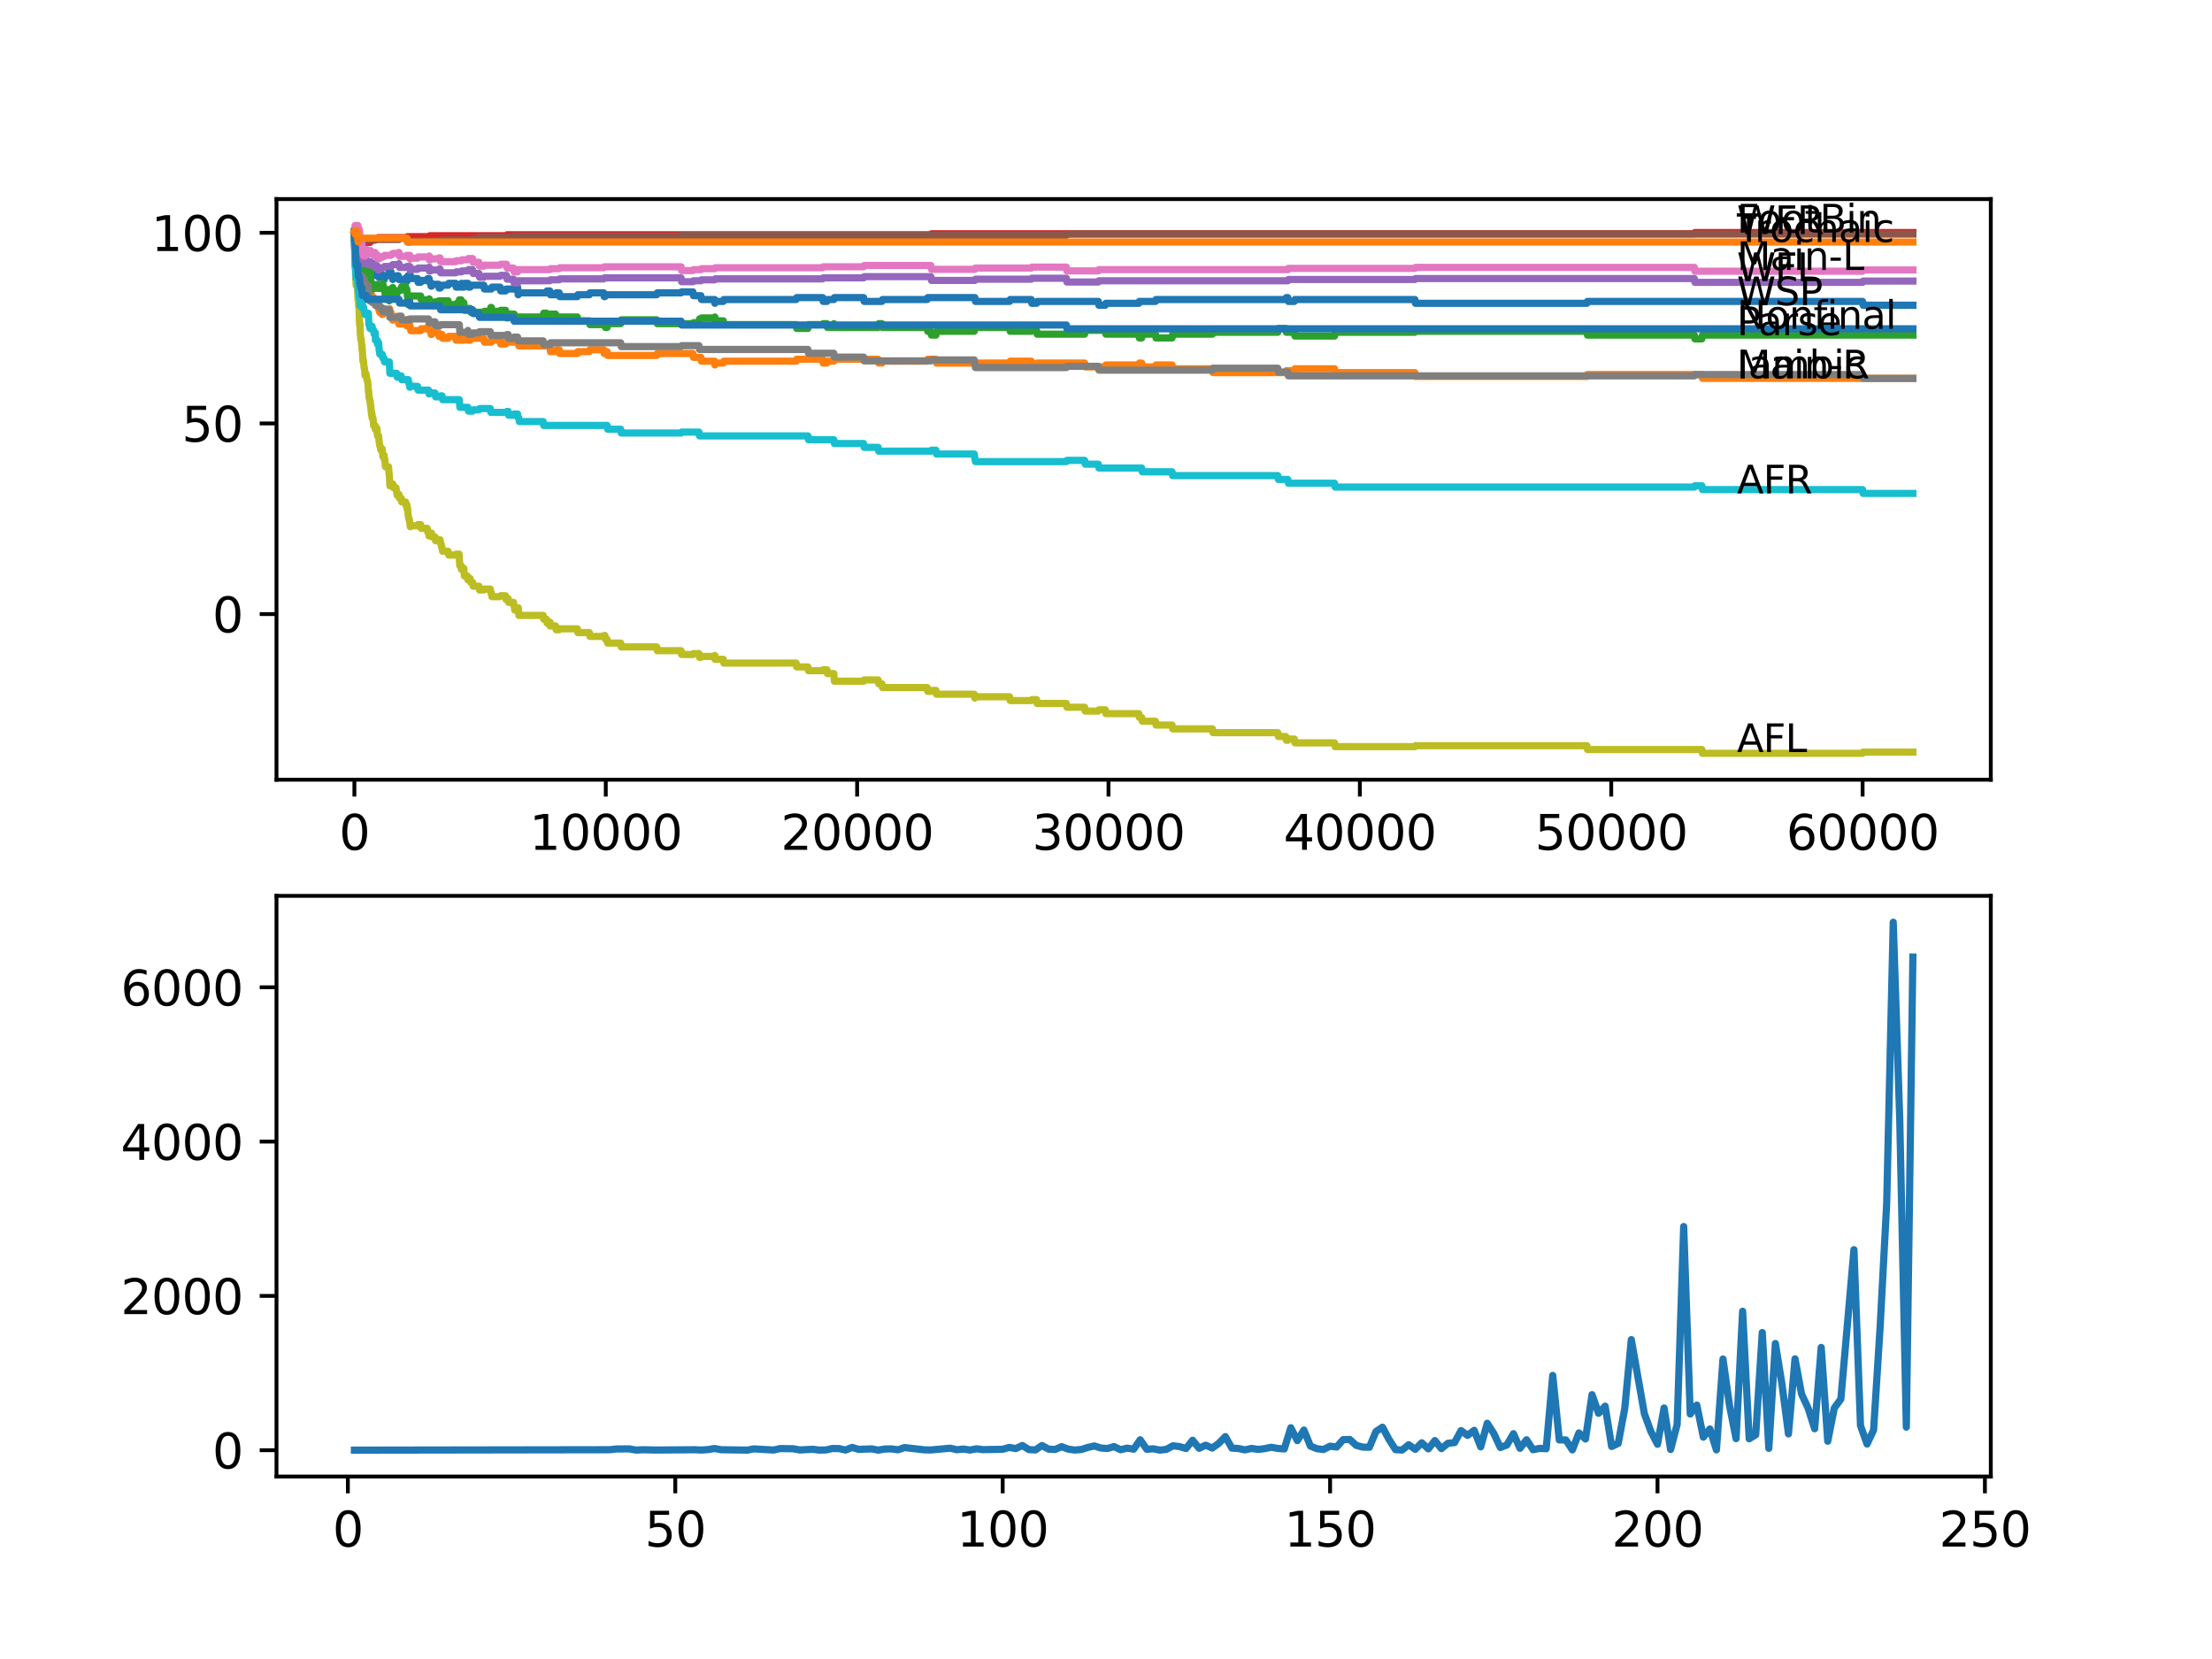 <?xml version="1.0" encoding="utf-8" standalone="no"?>
<!DOCTYPE svg PUBLIC "-//W3C//DTD SVG 1.1//EN"
  "http://www.w3.org/Graphics/SVG/1.1/DTD/svg11.dtd">
<svg xmlns:xlink="http://www.w3.org/1999/xlink" width="460.8pt" height="345.6pt" viewBox="0 0 460.8 345.6" xmlns="http://www.w3.org/2000/svg" version="1.1">
 <defs>
  <style type="text/css">*{stroke-linejoin: round; stroke-linecap: butt}</style>
 </defs>
 <g id="figure_1">
  <g id="patch_1">
   <path d="M 0 345.6 
L 460.8 345.6 
L 460.8 0 
L 0 0 
z
" style="fill: #ffffff"/>
  </g>
  <g id="axes_1">
   <g id="patch_2">
    <path d="M 57.6 162.432 
L 414.72 162.432 
L 414.72 41.472 
L 57.6 41.472 
z
" style="fill: #ffffff"/>
   </g>
   <g id="matplotlib.axis_1">
    <g id="xtick_1">
     <g id="line2d_1">
      <defs>
       <path id="m63f06bf3bc" d="M 0 0 
L 0 3.5 
" style="stroke: #000000; stroke-width: 0.8"/>
      </defs>
      <g>
       <use xlink:href="#m63f06bf3bc" x="73.827" y="162.432" style="stroke: #000000; stroke-width: 0.8"/>
      </g>
     </g>
     <g id="text_1">
      <!-- 0 -->
      <g transform="translate(70.646 177.03)scale(0.1 -0.1)">
       <defs>
        <path id="DejaVuSans-30" d="M 2034 4250 
Q 1547 4250 1301 3770 
Q 1056 3291 1056 2328 
Q 1056 1369 1301 889 
Q 1547 409 2034 409 
Q 2525 409 2770 889 
Q 3016 1369 3016 2328 
Q 3016 3291 2770 3770 
Q 2525 4250 2034 4250 
z
M 2034 4750 
Q 2819 4750 3233 4129 
Q 3647 3509 3647 2328 
Q 3647 1150 3233 529 
Q 2819 -91 2034 -91 
Q 1250 -91 836 529 
Q 422 1150 422 2328 
Q 422 3509 836 4129 
Q 1250 4750 2034 4750 
z
" transform="scale(0.016)"/>
       </defs>
       <use xlink:href="#DejaVuSans-30"/>
      </g>
     </g>
    </g>
    <g id="xtick_2">
     <g id="line2d_2">
      <g>
       <use xlink:href="#m63f06bf3bc" x="126.192" y="162.432" style="stroke: #000000; stroke-width: 0.8"/>
      </g>
     </g>
     <g id="text_2">
      <!-- 10000 -->
      <g transform="translate(110.286 177.03)scale(0.1 -0.1)">
       <defs>
        <path id="DejaVuSans-31" d="M 794 531 
L 1825 531 
L 1825 4091 
L 703 3866 
L 703 4441 
L 1819 4666 
L 2450 4666 
L 2450 531 
L 3481 531 
L 3481 0 
L 794 0 
L 794 531 
z
" transform="scale(0.016)"/>
       </defs>
       <use xlink:href="#DejaVuSans-31"/>
       <use xlink:href="#DejaVuSans-30" x="63.623"/>
       <use xlink:href="#DejaVuSans-30" x="127.246"/>
       <use xlink:href="#DejaVuSans-30" x="190.869"/>
       <use xlink:href="#DejaVuSans-30" x="254.492"/>
      </g>
     </g>
    </g>
    <g id="xtick_3">
     <g id="line2d_3">
      <g>
       <use xlink:href="#m63f06bf3bc" x="178.556" y="162.432" style="stroke: #000000; stroke-width: 0.8"/>
      </g>
     </g>
     <g id="text_3">
      <!-- 20000 -->
      <g transform="translate(162.65 177.03)scale(0.1 -0.1)">
       <defs>
        <path id="DejaVuSans-32" d="M 1228 531 
L 3431 531 
L 3431 0 
L 469 0 
L 469 531 
Q 828 903 1448 1529 
Q 2069 2156 2228 2338 
Q 2531 2678 2651 2914 
Q 2772 3150 2772 3378 
Q 2772 3750 2511 3984 
Q 2250 4219 1831 4219 
Q 1534 4219 1204 4116 
Q 875 4013 500 3803 
L 500 4441 
Q 881 4594 1212 4672 
Q 1544 4750 1819 4750 
Q 2544 4750 2975 4387 
Q 3406 4025 3406 3419 
Q 3406 3131 3298 2873 
Q 3191 2616 2906 2266 
Q 2828 2175 2409 1742 
Q 1991 1309 1228 531 
z
" transform="scale(0.016)"/>
       </defs>
       <use xlink:href="#DejaVuSans-32"/>
       <use xlink:href="#DejaVuSans-30" x="63.623"/>
       <use xlink:href="#DejaVuSans-30" x="127.246"/>
       <use xlink:href="#DejaVuSans-30" x="190.869"/>
       <use xlink:href="#DejaVuSans-30" x="254.492"/>
      </g>
     </g>
    </g>
    <g id="xtick_4">
     <g id="line2d_4">
      <g>
       <use xlink:href="#m63f06bf3bc" x="230.921" y="162.432" style="stroke: #000000; stroke-width: 0.8"/>
      </g>
     </g>
     <g id="text_4">
      <!-- 30000 -->
      <g transform="translate(215.015 177.03)scale(0.1 -0.1)">
       <defs>
        <path id="DejaVuSans-33" d="M 2597 2516 
Q 3050 2419 3304 2112 
Q 3559 1806 3559 1356 
Q 3559 666 3084 287 
Q 2609 -91 1734 -91 
Q 1441 -91 1130 -33 
Q 819 25 488 141 
L 488 750 
Q 750 597 1062 519 
Q 1375 441 1716 441 
Q 2309 441 2620 675 
Q 2931 909 2931 1356 
Q 2931 1769 2642 2001 
Q 2353 2234 1838 2234 
L 1294 2234 
L 1294 2753 
L 1863 2753 
Q 2328 2753 2575 2939 
Q 2822 3125 2822 3475 
Q 2822 3834 2567 4026 
Q 2313 4219 1838 4219 
Q 1578 4219 1281 4162 
Q 984 4106 628 3988 
L 628 4550 
Q 988 4650 1302 4700 
Q 1616 4750 1894 4750 
Q 2613 4750 3031 4423 
Q 3450 4097 3450 3541 
Q 3450 3153 3228 2886 
Q 3006 2619 2597 2516 
z
" transform="scale(0.016)"/>
       </defs>
       <use xlink:href="#DejaVuSans-33"/>
       <use xlink:href="#DejaVuSans-30" x="63.623"/>
       <use xlink:href="#DejaVuSans-30" x="127.246"/>
       <use xlink:href="#DejaVuSans-30" x="190.869"/>
       <use xlink:href="#DejaVuSans-30" x="254.492"/>
      </g>
     </g>
    </g>
    <g id="xtick_5">
     <g id="line2d_5">
      <g>
       <use xlink:href="#m63f06bf3bc" x="283.285" y="162.432" style="stroke: #000000; stroke-width: 0.8"/>
      </g>
     </g>
     <g id="text_5">
      <!-- 40000 -->
      <g transform="translate(267.379 177.03)scale(0.1 -0.1)">
       <defs>
        <path id="DejaVuSans-34" d="M 2419 4116 
L 825 1625 
L 2419 1625 
L 2419 4116 
z
M 2253 4666 
L 3047 4666 
L 3047 1625 
L 3713 1625 
L 3713 1100 
L 3047 1100 
L 3047 0 
L 2419 0 
L 2419 1100 
L 313 1100 
L 313 1709 
L 2253 4666 
z
" transform="scale(0.016)"/>
       </defs>
       <use xlink:href="#DejaVuSans-34"/>
       <use xlink:href="#DejaVuSans-30" x="63.623"/>
       <use xlink:href="#DejaVuSans-30" x="127.246"/>
       <use xlink:href="#DejaVuSans-30" x="190.869"/>
       <use xlink:href="#DejaVuSans-30" x="254.492"/>
      </g>
     </g>
    </g>
    <g id="xtick_6">
     <g id="line2d_6">
      <g>
       <use xlink:href="#m63f06bf3bc" x="335.65" y="162.432" style="stroke: #000000; stroke-width: 0.8"/>
      </g>
     </g>
     <g id="text_6">
      <!-- 50000 -->
      <g transform="translate(319.744 177.03)scale(0.1 -0.1)">
       <defs>
        <path id="DejaVuSans-35" d="M 691 4666 
L 3169 4666 
L 3169 4134 
L 1269 4134 
L 1269 2991 
Q 1406 3038 1543 3061 
Q 1681 3084 1819 3084 
Q 2600 3084 3056 2656 
Q 3513 2228 3513 1497 
Q 3513 744 3044 326 
Q 2575 -91 1722 -91 
Q 1428 -91 1123 -41 
Q 819 9 494 109 
L 494 744 
Q 775 591 1075 516 
Q 1375 441 1709 441 
Q 2250 441 2565 725 
Q 2881 1009 2881 1497 
Q 2881 1984 2565 2268 
Q 2250 2553 1709 2553 
Q 1456 2553 1204 2497 
Q 953 2441 691 2322 
L 691 4666 
z
" transform="scale(0.016)"/>
       </defs>
       <use xlink:href="#DejaVuSans-35"/>
       <use xlink:href="#DejaVuSans-30" x="63.623"/>
       <use xlink:href="#DejaVuSans-30" x="127.246"/>
       <use xlink:href="#DejaVuSans-30" x="190.869"/>
       <use xlink:href="#DejaVuSans-30" x="254.492"/>
      </g>
     </g>
    </g>
    <g id="xtick_7">
     <g id="line2d_7">
      <g>
       <use xlink:href="#m63f06bf3bc" x="388.014" y="162.432" style="stroke: #000000; stroke-width: 0.8"/>
      </g>
     </g>
     <g id="text_7">
      <!-- 60000 -->
      <g transform="translate(372.108 177.03)scale(0.1 -0.1)">
       <defs>
        <path id="DejaVuSans-36" d="M 2113 2584 
Q 1688 2584 1439 2293 
Q 1191 2003 1191 1497 
Q 1191 994 1439 701 
Q 1688 409 2113 409 
Q 2538 409 2786 701 
Q 3034 994 3034 1497 
Q 3034 2003 2786 2293 
Q 2538 2584 2113 2584 
z
M 3366 4563 
L 3366 3988 
Q 3128 4100 2886 4159 
Q 2644 4219 2406 4219 
Q 1781 4219 1451 3797 
Q 1122 3375 1075 2522 
Q 1259 2794 1537 2939 
Q 1816 3084 2150 3084 
Q 2853 3084 3261 2657 
Q 3669 2231 3669 1497 
Q 3669 778 3244 343 
Q 2819 -91 2113 -91 
Q 1303 -91 875 529 
Q 447 1150 447 2328 
Q 447 3434 972 4092 
Q 1497 4750 2381 4750 
Q 2619 4750 2861 4703 
Q 3103 4656 3366 4563 
z
" transform="scale(0.016)"/>
       </defs>
       <use xlink:href="#DejaVuSans-36"/>
       <use xlink:href="#DejaVuSans-30" x="63.623"/>
       <use xlink:href="#DejaVuSans-30" x="127.246"/>
       <use xlink:href="#DejaVuSans-30" x="190.869"/>
       <use xlink:href="#DejaVuSans-30" x="254.492"/>
      </g>
     </g>
    </g>
   </g>
   <g id="matplotlib.axis_2">
    <g id="ytick_1">
     <g id="line2d_8">
      <defs>
       <path id="m6c964ff442" d="M 0 0 
L -3.5 0 
" style="stroke: #000000; stroke-width: 0.8"/>
      </defs>
      <g>
       <use xlink:href="#m6c964ff442" x="57.6" y="127.927" style="stroke: #000000; stroke-width: 0.8"/>
      </g>
     </g>
     <g id="text_8">
      <!-- 0 -->
      <g transform="translate(44.237 131.726)scale(0.1 -0.1)">
       <use xlink:href="#DejaVuSans-30"/>
      </g>
     </g>
    </g>
    <g id="ytick_2">
     <g id="line2d_9">
      <g>
       <use xlink:href="#m6c964ff442" x="57.6" y="88.21" style="stroke: #000000; stroke-width: 0.8"/>
      </g>
     </g>
     <g id="text_9">
      <!-- 50 -->
      <g transform="translate(37.875 92.009)scale(0.1 -0.1)">
       <use xlink:href="#DejaVuSans-35"/>
       <use xlink:href="#DejaVuSans-30" x="63.623"/>
      </g>
     </g>
    </g>
    <g id="ytick_3">
     <g id="line2d_10">
      <g>
       <use xlink:href="#m6c964ff442" x="57.6" y="48.493" style="stroke: #000000; stroke-width: 0.8"/>
      </g>
     </g>
     <g id="text_10">
      <!-- 100 -->
      <g transform="translate(31.512 52.292)scale(0.1 -0.1)">
       <use xlink:href="#DejaVuSans-31"/>
       <use xlink:href="#DejaVuSans-30" x="63.623"/>
       <use xlink:href="#DejaVuSans-30" x="127.246"/>
      </g>
     </g>
    </g>
   </g>
   <g id="line2d_11">
    <path d="M 73.833 49.287 
L 73.875 48.625 
L 73.896 50.214 
L 73.917 50.214 
L 73.953 50.214 
L 73.958 50.015 
L 74.006 51.14 
L 74.053 50.611 
L 74.136 52.332 
L 74.168 51.538 
L 74.184 51.538 
L 74.304 53.126 
L 74.451 53.126 
L 74.487 52.332 
L 74.508 53.921 
L 74.555 53.259 
L 74.576 53.259 
L 74.66 54.45 
L 74.692 54.053 
L 74.775 54.053 
L 74.807 53.656 
L 74.812 54.45 
L 74.88 54.252 
L 74.959 54.252 
L 75.011 55.046 
L 75.069 54.649 
L 75.142 54.649 
L 75.262 53.854 
L 75.477 53.854 
L 75.592 54.649 
L 75.734 54.649 
L 75.849 54.252 
L 75.98 54.252 
L 76.069 53.854 
L 76.074 54.649 
L 76.084 54.649 
L 76.158 54.649 
L 76.241 55.443 
L 76.268 55.046 
L 76.331 55.046 
L 76.446 55.84 
L 76.535 55.84 
L 76.65 55.443 
L 76.655 55.443 
L 76.76 55.046 
L 76.875 56.238 
L 77.095 56.238 
L 77.126 57.032 
L 77.205 56.635 
L 77.215 56.635 
L 77.336 55.84 
L 77.346 55.84 
L 77.462 57.032 
L 77.708 57.032 
L 77.823 56.635 
L 78.195 56.635 
L 78.31 57.429 
L 78.514 57.429 
L 78.629 57.032 
L 78.949 57.032 
L 78.959 57.826 
L 79.059 57.429 
L 79.195 57.429 
L 79.31 57.032 
L 79.483 57.032 
L 79.598 57.826 
L 79.745 57.826 
L 79.86 57.429 
L 79.991 57.429 
L 80.022 58.223 
L 80.101 57.826 
L 80.164 57.826 
L 80.279 57.429 
L 80.939 57.429 
L 81.059 56.635 
L 81.457 56.635 
L 81.572 57.429 
L 81.703 57.429 
L 81.818 58.223 
L 81.934 57.826 
L 82.494 57.826 
L 82.609 57.429 
L 82.965 57.429 
L 83.08 58.223 
L 84.499 58.223 
L 84.615 57.826 
L 84.641 57.826 
L 84.756 58.621 
L 84.871 58.223 
L 84.897 58.223 
L 85.018 57.429 
L 85.374 57.429 
L 85.458 57.23 
L 85.463 58.025 
L 85.468 58.025 
L 86.981 58.025 
L 87.097 58.819 
L 87.631 58.819 
L 87.746 58.422 
L 88.997 58.422 
L 89.113 58.025 
L 89.375 58.025 
L 89.49 58.819 
L 89.694 58.819 
L 89.809 59.613 
L 89.909 59.613 
L 90.024 59.216 
L 91.354 59.216 
L 91.469 60.011 
L 91.679 60.011 
L 91.794 59.812 
L 91.888 59.812 
L 92.003 59.415 
L 93.354 59.415 
L 93.469 59.018 
L 94.915 59.018 
L 95.03 59.812 
L 95.643 59.812 
L 95.758 59.415 
L 96.061 59.415 
L 96.119 59.018 
L 96.124 59.812 
L 96.166 59.812 
L 96.622 59.812 
L 96.742 59.018 
L 97.47 59.018 
L 97.585 59.812 
L 97.941 59.812 
L 98.057 59.415 
L 100.79 59.415 
L 100.905 60.209 
L 102.361 60.209 
L 102.476 59.812 
L 104.188 59.812 
L 104.304 60.606 
L 105.325 60.606 
L 105.44 60.209 
L 107.11 60.209 
L 107.226 59.812 
L 107.817 59.812 
L 107.938 61.401 
L 107.974 61.401 
L 108.09 61.004 
L 113.844 61.004 
L 113.96 60.606 
L 114.541 60.606 
L 114.656 61.401 
L 115.735 61.401 
L 115.85 61.004 
L 116.494 61.004 
L 116.609 61.798 
L 120.264 61.798 
L 120.38 61.401 
L 122.767 61.401 
L 122.883 61.004 
L 125.757 61.004 
L 125.873 61.798 
L 126.009 61.798 
L 126.124 61.401 
L 136.806 61.401 
L 136.921 61.004 
L 141.88 61.004 
L 141.996 60.805 
L 144.347 60.805 
L 144.462 61.599 
L 146.012 61.599 
L 146.127 62.394 
L 148.876 62.394 
L 148.923 63.188 
L 148.986 62.791 
L 150.672 62.791 
L 150.788 62.394 
L 165.853 62.394 
L 165.968 61.997 
L 171.372 61.997 
L 171.487 62.791 
L 172.257 62.791 
L 172.372 62.394 
L 173.718 62.394 
L 173.833 61.997 
L 179.907 61.997 
L 180.023 62.791 
L 183.72 62.791 
L 183.835 62.394 
L 193.15 62.394 
L 193.266 61.997 
L 203.084 61.997 
L 203.199 62.791 
L 210.326 62.791 
L 210.441 62.394 
L 214.835 62.394 
L 214.95 63.188 
L 215.939 63.188 
L 216.055 62.791 
L 228.8 62.791 
L 228.915 63.585 
L 230.256 63.585 
L 230.371 63.188 
L 237.231 63.188 
L 237.346 62.791 
L 240.703 62.791 
L 240.818 62.394 
L 267.854 62.394 
L 267.969 61.997 
L 268.273 61.997 
L 268.388 62.791 
L 269.639 62.791 
L 269.754 62.394 
L 294.748 62.394 
L 294.863 63.188 
L 330.581 63.188 
L 330.696 62.791 
L 388.004 62.791 
L 388.119 63.585 
L 398.487 63.585 
L 398.487 63.585 
" clip-path="url(#pac5c797d8a)" style="fill: none; stroke: #1f77b4; stroke-width: 1.5; stroke-linecap: square"/>
   </g>
   <g id="line2d_12">
    <path d="M 73.833 49.287 
L 73.854 49.287 
L 73.875 48.029 
L 73.896 50.412 
L 73.943 50.148 
L 73.953 50.148 
L 74.11 57.694 
L 74.115 57.694 
L 74.136 58.091 
L 74.231 57.297 
L 74.362 57.297 
L 74.487 56.37 
L 74.608 58.356 
L 74.728 57.561 
L 74.775 57.561 
L 74.838 57.164 
L 74.843 57.959 
L 74.87 57.959 
L 74.99 59.547 
L 75.011 59.547 
L 75.126 59.15 
L 75.142 59.15 
L 75.262 58.356 
L 75.477 58.356 
L 75.597 59.944 
L 75.723 59.944 
L 75.734 60.739 
L 75.833 60.342 
L 75.98 60.342 
L 76.069 59.944 
L 76.074 60.739 
L 76.084 60.739 
L 76.158 60.739 
L 76.241 61.533 
L 76.268 61.136 
L 76.331 61.136 
L 76.446 61.93 
L 76.535 61.93 
L 76.65 61.533 
L 76.655 61.533 
L 76.77 61.136 
L 76.776 61.136 
L 76.833 60.739 
L 76.838 61.533 
L 76.88 61.533 
L 77.095 61.533 
L 77.126 62.327 
L 77.205 61.93 
L 77.215 61.93 
L 77.336 61.136 
L 77.346 61.136 
L 77.462 62.327 
L 77.708 62.327 
L 77.818 61.93 
L 77.933 62.725 
L 78.179 62.725 
L 78.294 63.519 
L 78.514 63.519 
L 78.587 63.122 
L 78.593 63.916 
L 78.619 63.916 
L 78.875 63.916 
L 78.959 64.711 
L 78.985 64.313 
L 79.006 64.313 
L 79.122 65.108 
L 79.195 65.108 
L 79.31 64.711 
L 79.483 64.711 
L 79.598 65.505 
L 79.745 65.505 
L 79.86 65.108 
L 80.022 65.108 
L 80.137 64.711 
L 80.164 64.711 
L 80.232 64.313 
L 80.237 65.108 
L 80.268 65.108 
L 80.939 65.108 
L 81.059 64.313 
L 81.159 64.313 
L 81.274 65.108 
L 81.457 65.108 
L 81.572 65.902 
L 81.703 65.902 
L 81.818 66.696 
L 81.934 66.299 
L 82.494 66.299 
L 82.609 65.902 
L 82.625 65.902 
L 82.74 66.696 
L 82.965 66.696 
L 83.08 67.491 
L 84.499 67.491 
L 84.615 67.094 
L 84.641 67.094 
L 84.756 67.888 
L 84.871 67.292 
L 84.897 67.292 
L 85.018 66.498 
L 85.054 66.498 
L 85.17 67.292 
L 85.253 67.292 
L 85.369 68.086 
L 85.458 68.086 
L 85.573 68.881 
L 87.631 68.881 
L 87.746 68.484 
L 88.997 68.484 
L 89.113 68.086 
L 89.375 68.086 
L 89.49 68.881 
L 89.694 68.881 
L 89.809 69.675 
L 89.909 69.675 
L 90.024 69.278 
L 91.354 69.278 
L 91.469 70.072 
L 91.888 70.072 
L 92.003 69.675 
L 92.087 69.675 
L 92.202 70.47 
L 93.354 70.47 
L 93.469 70.072 
L 94.915 70.072 
L 95.03 70.867 
L 95.643 70.867 
L 95.758 70.47 
L 96.061 70.47 
L 96.119 70.072 
L 96.124 70.867 
L 96.166 70.867 
L 96.622 70.867 
L 96.742 70.072 
L 97.365 70.072 
L 97.481 70.867 
L 97.941 70.867 
L 98.057 70.47 
L 100.79 70.47 
L 100.905 71.264 
L 102.361 71.264 
L 102.476 70.867 
L 104.188 70.867 
L 104.304 71.661 
L 105.325 71.661 
L 105.44 71.264 
L 107.11 71.264 
L 107.226 70.867 
L 107.849 70.867 
L 107.964 71.661 
L 107.974 71.661 
L 108.074 71.264 
L 108.079 72.058 
L 113.844 72.058 
L 113.96 71.661 
L 114.541 71.661 
L 114.661 73.25 
L 115.735 73.25 
L 115.85 72.853 
L 116.494 72.853 
L 116.609 73.647 
L 120.264 73.647 
L 120.38 73.25 
L 122.767 73.25 
L 122.883 72.853 
L 125.757 72.853 
L 125.873 73.647 
L 126.009 73.647 
L 126.124 73.25 
L 126.47 73.25 
L 126.585 74.044 
L 136.806 74.044 
L 136.921 73.647 
L 144.347 73.647 
L 144.462 74.441 
L 146.012 74.441 
L 146.127 75.236 
L 148.876 75.236 
L 148.923 76.03 
L 148.986 75.633 
L 150.672 75.633 
L 150.788 75.236 
L 165.853 75.236 
L 165.968 74.838 
L 171.372 74.838 
L 171.487 75.633 
L 172.257 75.633 
L 172.372 75.236 
L 173.718 75.236 
L 173.833 74.838 
L 182.934 74.838 
L 183.049 75.633 
L 183.72 75.633 
L 183.835 75.236 
L 193.15 75.236 
L 193.266 74.838 
L 194.973 74.838 
L 195.088 75.633 
L 210.326 75.633 
L 210.441 75.236 
L 214.835 75.236 
L 214.95 76.03 
L 215.939 76.03 
L 216.055 75.633 
L 225.952 75.633 
L 226.067 76.427 
L 230.256 76.427 
L 230.371 76.03 
L 237.231 76.03 
L 237.346 75.633 
L 237.838 75.633 
L 237.953 76.427 
L 240.703 76.427 
L 240.818 76.03 
L 244.169 76.03 
L 244.284 76.824 
L 252.579 76.824 
L 252.694 77.619 
L 267.854 77.619 
L 267.969 77.221 
L 269.639 77.221 
L 269.754 76.824 
L 278.018 76.824 
L 278.133 77.619 
L 294.748 77.619 
L 294.863 78.413 
L 330.581 78.413 
L 330.696 78.016 
L 354.533 78.016 
L 354.648 78.81 
L 398.487 78.81 
L 398.487 78.81 
" clip-path="url(#pac5c797d8a)" style="fill: none; stroke: #ff7f0e; stroke-width: 1.5; stroke-linecap: square"/>
   </g>
   <g id="line2d_13">
    <path d="M 73.833 49.287 
L 73.937 52.663 
L 73.88 49.088 
L 73.958 51.67 
L 73.974 51.273 
L 73.985 52.862 
L 74.032 52.531 
L 74.068 52.531 
L 74.152 51.869 
L 74.157 52.663 
L 74.173 52.663 
L 74.184 52.663 
L 74.304 54.252 
L 74.362 54.252 
L 74.477 55.046 
L 74.493 55.046 
L 74.503 54.252 
L 74.608 54.384 
L 74.618 54.384 
L 74.733 55.178 
L 74.775 55.178 
L 74.838 56.767 
L 74.885 55.178 
L 75.021 55.178 
L 75.137 54.384 
L 75.142 54.384 
L 75.262 55.973 
L 75.367 55.973 
L 75.477 56.767 
L 75.613 54.98 
L 75.723 55.774 
L 75.734 54.98 
L 75.833 55.774 
L 75.922 55.774 
L 75.98 54.98 
L 76.032 55.774 
L 76.069 55.774 
L 76.189 55.377 
L 76.241 55.377 
L 76.331 56.171 
L 76.351 55.973 
L 76.535 55.973 
L 76.65 56.767 
L 76.655 56.767 
L 76.734 57.561 
L 76.765 56.767 
L 76.776 56.767 
L 76.833 57.561 
L 76.886 57.297 
L 76.959 57.297 
L 77.074 56.502 
L 77.126 56.502 
L 77.252 58.885 
L 77.31 58.885 
L 77.425 60.275 
L 77.456 60.275 
L 77.592 59.283 
L 77.708 59.283 
L 77.818 60.077 
L 77.933 59.283 
L 78.137 59.283 
L 78.179 60.077 
L 78.247 59.283 
L 78.514 59.283 
L 78.587 60.077 
L 78.624 59.283 
L 78.635 59.283 
L 78.75 60.077 
L 78.875 60.077 
L 78.959 59.283 
L 78.985 60.077 
L 79.006 60.077 
L 79.122 59.283 
L 79.195 59.283 
L 79.31 60.077 
L 79.483 60.077 
L 79.598 59.878 
L 79.629 59.878 
L 79.745 59.084 
L 79.86 59.878 
L 80.022 59.878 
L 80.137 60.673 
L 80.164 60.673 
L 80.232 61.467 
L 80.274 61.07 
L 80.939 61.07 
L 81.059 62.658 
L 81.096 62.658 
L 81.221 60.275 
L 81.457 60.275 
L 81.572 60.077 
L 81.703 60.077 
L 81.818 59.878 
L 81.934 60.673 
L 82.494 60.673 
L 82.609 61.467 
L 82.625 61.467 
L 82.74 60.673 
L 82.965 60.673 
L 83.08 60.474 
L 83.578 60.474 
L 83.693 59.68 
L 84.499 59.68 
L 84.615 60.474 
L 84.641 60.474 
L 84.756 60.275 
L 84.876 61.864 
L 84.897 61.864 
L 85.018 63.453 
L 85.054 63.453 
L 85.17 62.658 
L 85.253 62.658 
L 85.369 61.864 
L 85.458 61.864 
L 85.573 61.666 
L 87.631 61.666 
L 87.746 62.46 
L 88.997 62.46 
L 89.113 63.254 
L 89.275 63.254 
L 89.39 62.261 
L 89.422 62.261 
L 89.537 63.056 
L 89.694 63.056 
L 89.809 62.857 
L 89.909 62.857 
L 90.024 63.651 
L 90.626 63.651 
L 90.741 62.857 
L 91.354 62.857 
L 91.469 62.658 
L 91.888 62.658 
L 92.003 63.453 
L 92.087 63.453 
L 92.202 62.658 
L 93.354 62.658 
L 93.469 63.453 
L 94.915 63.453 
L 95.03 63.254 
L 95.643 63.254 
L 95.679 64.049 
L 95.695 62.46 
L 95.747 62.46 
L 96.061 62.46 
L 96.119 63.254 
L 96.171 63.056 
L 96.622 63.056 
L 96.742 64.644 
L 97.365 64.644 
L 97.481 64.247 
L 97.941 64.247 
L 98.057 65.041 
L 100.79 65.041 
L 100.905 64.843 
L 102.136 64.843 
L 102.251 64.049 
L 102.361 64.049 
L 102.476 64.843 
L 104.188 64.843 
L 104.304 64.644 
L 105.325 64.644 
L 105.44 65.439 
L 105.508 65.439 
L 105.623 66.233 
L 105.864 66.233 
L 105.979 65.439 
L 107.11 65.439 
L 107.226 66.233 
L 107.849 66.233 
L 107.964 66.034 
L 107.974 66.034 
L 108.074 66.829 
L 108.084 66.034 
L 113.148 66.034 
L 113.263 65.24 
L 113.844 65.24 
L 113.96 66.034 
L 114.541 66.034 
L 114.667 65.439 
L 115.735 65.439 
L 115.85 66.233 
L 116.494 66.233 
L 116.609 66.034 
L 120.264 66.034 
L 120.38 66.829 
L 122.767 66.829 
L 122.883 67.623 
L 125.757 67.623 
L 125.873 67.425 
L 126.009 67.425 
L 126.124 68.219 
L 126.47 68.219 
L 126.585 67.425 
L 129.302 67.425 
L 129.418 66.63 
L 136.806 66.63 
L 136.921 67.425 
L 144.347 67.425 
L 144.462 67.226 
L 145.609 67.226 
L 145.724 66.432 
L 146.012 66.432 
L 146.127 66.233 
L 148.876 66.233 
L 148.923 66.034 
L 148.929 66.829 
L 148.971 66.829 
L 150.672 66.829 
L 150.788 67.623 
L 165.853 67.623 
L 165.968 68.417 
L 168.309 68.417 
L 168.424 67.623 
L 171.372 67.623 
L 171.487 67.425 
L 172.257 67.425 
L 172.372 68.219 
L 173.697 68.219 
L 173.718 67.425 
L 173.807 68.219 
L 182.934 68.219 
L 183.049 67.425 
L 183.72 67.425 
L 183.835 68.219 
L 193.15 68.219 
L 193.266 69.013 
L 193.925 69.013 
L 194.041 69.808 
L 194.973 69.808 
L 195.088 69.013 
L 202.958 69.013 
L 203.074 68.219 
L 210.326 68.219 
L 210.441 69.013 
L 214.835 69.013 
L 214.95 68.815 
L 215.939 68.815 
L 216.055 69.609 
L 225.952 69.609 
L 226.067 68.815 
L 230.256 68.815 
L 230.371 69.609 
L 237.231 69.609 
L 237.346 70.403 
L 237.838 70.403 
L 237.953 69.609 
L 240.703 69.609 
L 240.818 70.403 
L 244.169 70.403 
L 244.284 69.609 
L 252.579 69.609 
L 252.694 69.212 
L 266.188 69.212 
L 266.304 68.417 
L 267.854 68.417 
L 267.969 69.212 
L 269.639 69.212 
L 269.754 70.006 
L 278.018 70.006 
L 278.133 69.212 
L 294.748 69.212 
L 294.863 69.013 
L 330.581 69.013 
L 330.696 69.808 
L 352.967 69.808 
L 353.082 70.602 
L 354.533 70.602 
L 354.648 69.808 
L 398.487 69.808 
L 398.487 69.808 
" clip-path="url(#pac5c797d8a)" style="fill: none; stroke: #2ca02c; stroke-width: 1.5; stroke-linecap: square"/>
   </g>
   <g id="line2d_14">
    <path d="M 73.833 49.287 
L 73.948 52.928 
L 73.964 52.531 
L 73.969 52.531 
L 74.021 53.802 
L 74.063 52.213 
L 74.074 52.213 
L 74.105 52.213 
L 74.231 51.617 
L 74.267 51.617 
L 74.383 51.286 
L 74.487 51.286 
L 74.613 50.69 
L 74.618 50.69 
L 74.733 51.485 
L 74.807 51.485 
L 74.922 51.286 
L 74.959 51.286 
L 75.074 51.088 
L 75.367 51.088 
L 75.487 50.69 
L 75.613 50.69 
L 75.728 50.492 
L 77.095 50.492 
L 77.215 50.028 
L 78.137 50.028 
L 78.252 49.764 
L 78.635 49.764 
L 78.75 49.499 
L 84.777 49.499 
L 84.892 49.3 
L 89.422 49.3 
L 89.537 49.102 
L 105.508 49.102 
L 105.623 48.903 
L 193.925 48.903 
L 194.041 48.704 
L 352.967 48.704 
L 353.082 48.44 
L 398.487 48.44 
L 398.487 48.44 
" clip-path="url(#pac5c797d8a)" style="fill: none; stroke: #d62728; stroke-width: 1.5; stroke-linecap: square"/>
   </g>
   <g id="line2d_15">
    <path d="M 73.833 48.493 
L 74.555 48.493 
L 74.671 49.287 
L 74.859 49.287 
L 74.98 50.876 
L 75.032 50.876 
L 75.147 51.67 
L 75.351 51.67 
L 75.477 54.053 
L 75.613 54.053 
L 75.728 54.847 
L 76.069 54.847 
L 76.189 54.45 
L 76.331 54.45 
L 76.357 54.252 
L 76.362 55.046 
L 76.425 55.046 
L 76.76 55.046 
L 76.88 54.516 
L 77.205 54.516 
L 77.32 55.311 
L 77.346 55.311 
L 77.467 54.914 
L 78.137 54.914 
L 78.195 55.708 
L 78.247 55.443 
L 78.635 55.443 
L 78.75 56.238 
L 78.949 56.238 
L 79.064 55.973 
L 79.483 55.973 
L 79.598 55.774 
L 79.991 55.774 
L 80.106 55.509 
L 81.457 55.509 
L 81.572 55.311 
L 81.703 55.311 
L 81.818 55.112 
L 82.965 55.112 
L 83.08 54.914 
L 83.112 54.914 
L 83.227 55.708 
L 84.641 55.708 
L 84.756 55.509 
L 85.374 55.509 
L 85.458 56.304 
L 85.484 56.105 
L 86.981 56.105 
L 87.097 55.84 
L 89.375 55.84 
L 89.422 55.642 
L 89.427 56.436 
L 89.469 56.436 
L 89.694 56.436 
L 89.809 56.238 
L 91.354 56.238 
L 91.469 56.039 
L 91.679 56.039 
L 91.794 56.833 
L 94.915 56.833 
L 95.03 56.635 
L 96.119 56.635 
L 96.234 56.436 
L 97.47 56.436 
L 97.585 56.171 
L 98.455 56.171 
L 98.57 56.966 
L 99.785 56.966 
L 99.9 57.76 
L 100.79 57.76 
L 100.905 57.561 
L 104.188 57.561 
L 104.304 57.363 
L 105.508 57.363 
L 105.623 58.157 
L 106.985 58.157 
L 107.1 58.952 
L 107.817 58.952 
L 107.932 58.488 
L 114.541 58.488 
L 114.656 58.29 
L 116.494 58.29 
L 116.609 58.091 
L 125.757 58.091 
L 125.873 57.892 
L 141.88 57.892 
L 141.996 58.687 
L 144.347 58.687 
L 144.462 58.488 
L 146.012 58.488 
L 146.127 58.29 
L 148.876 58.29 
L 148.991 58.091 
L 171.372 58.091 
L 171.487 57.892 
L 179.907 57.892 
L 180.023 57.628 
L 193.925 57.628 
L 194.041 58.422 
L 203.084 58.422 
L 203.199 58.157 
L 214.835 58.157 
L 214.95 57.959 
L 222.139 57.959 
L 222.255 58.753 
L 228.8 58.753 
L 228.915 58.488 
L 268.273 58.488 
L 268.388 58.223 
L 294.748 58.223 
L 294.863 58.025 
L 352.967 58.025 
L 353.082 58.819 
L 388.004 58.819 
L 388.119 58.554 
L 398.487 58.554 
L 398.487 58.554 
" clip-path="url(#pac5c797d8a)" style="fill: none; stroke: #9467bd; stroke-width: 1.5; stroke-linecap: square"/>
   </g>
   <g id="line2d_16">
    <path d="M 73.833 49.287 
L 73.864 49.088 
L 73.901 50.346 
L 73.911 50.346 
L 73.917 50.346 
L 73.985 52.928 
L 74.042 52.597 
L 74.068 52.597 
L 74.199 51.538 
L 74.362 51.538 
L 74.477 52.332 
L 74.519 52.332 
L 74.644 51.405 
L 74.859 51.405 
L 74.974 50.942 
L 75.032 50.942 
L 75.147 50.677 
L 75.351 50.677 
L 75.472 50.148 
L 76.357 50.148 
L 76.472 49.883 
L 83.112 49.883 
L 83.227 49.618 
L 84.777 49.618 
L 84.892 50.412 
L 85.374 50.412 
L 85.489 50.214 
L 91.679 50.214 
L 91.794 50.015 
L 98.455 50.015 
L 98.57 49.75 
L 99.785 49.75 
L 99.9 49.486 
L 106.985 49.486 
L 107.1 49.221 
L 141.88 49.221 
L 141.996 49.022 
L 222.139 49.022 
L 222.255 48.757 
L 398.487 48.757 
L 398.487 48.757 
" clip-path="url(#pac5c797d8a)" style="fill: none; stroke: #8c564b; stroke-width: 1.5; stroke-linecap: square"/>
   </g>
   <g id="line2d_17">
    <path d="M 73.833 48.228 
L 73.974 46.97 
L 74.555 46.97 
L 74.671 47.765 
L 74.859 47.765 
L 74.98 49.353 
L 75.032 49.353 
L 75.147 50.148 
L 75.351 50.148 
L 75.477 52.531 
L 75.613 52.531 
L 75.728 53.325 
L 76.069 53.325 
L 76.21 52.133 
L 76.331 52.133 
L 76.357 51.935 
L 76.362 52.729 
L 76.425 52.729 
L 76.76 52.729 
L 76.88 52.2 
L 77.205 52.2 
L 77.32 52.994 
L 77.346 52.994 
L 77.467 52.597 
L 78.137 52.597 
L 78.195 53.391 
L 78.247 53.126 
L 78.635 53.126 
L 78.75 53.921 
L 78.949 53.921 
L 79.064 53.656 
L 79.483 53.656 
L 79.598 53.457 
L 79.991 53.457 
L 80.106 53.193 
L 81.457 53.193 
L 81.572 52.994 
L 81.703 52.994 
L 81.818 52.795 
L 82.965 52.795 
L 83.08 52.597 
L 83.112 52.597 
L 83.227 53.391 
L 84.641 53.391 
L 84.756 53.193 
L 85.374 53.193 
L 85.458 53.987 
L 85.484 53.788 
L 86.981 53.788 
L 87.097 53.524 
L 89.375 53.524 
L 89.422 53.325 
L 89.427 54.119 
L 89.469 54.119 
L 89.694 54.119 
L 89.809 53.921 
L 91.354 53.921 
L 91.469 53.722 
L 91.679 53.722 
L 91.794 54.516 
L 94.915 54.516 
L 95.03 54.318 
L 96.119 54.318 
L 96.234 54.119 
L 97.47 54.119 
L 97.585 53.854 
L 98.455 53.854 
L 98.57 54.649 
L 99.785 54.649 
L 99.9 55.443 
L 100.79 55.443 
L 100.905 55.245 
L 104.188 55.245 
L 104.304 55.046 
L 105.508 55.046 
L 105.623 55.84 
L 106.985 55.84 
L 107.1 56.635 
L 107.817 56.635 
L 107.932 56.171 
L 114.541 56.171 
L 114.656 55.973 
L 116.494 55.973 
L 116.609 55.774 
L 125.757 55.774 
L 125.873 55.576 
L 141.88 55.576 
L 141.996 56.37 
L 144.347 56.37 
L 144.462 56.171 
L 146.012 56.171 
L 146.127 55.973 
L 148.876 55.973 
L 148.991 55.774 
L 171.372 55.774 
L 171.487 55.576 
L 179.907 55.576 
L 180.023 55.311 
L 193.925 55.311 
L 194.041 56.105 
L 203.084 56.105 
L 203.199 55.84 
L 214.835 55.84 
L 214.95 55.642 
L 222.139 55.642 
L 222.255 56.436 
L 228.8 56.436 
L 228.915 56.171 
L 268.273 56.171 
L 268.388 55.907 
L 294.748 55.907 
L 294.863 55.708 
L 352.967 55.708 
L 353.082 56.502 
L 388.004 56.502 
L 388.119 56.238 
L 398.487 56.238 
L 398.487 56.238 
" clip-path="url(#pac5c797d8a)" style="fill: none; stroke: #e377c2; stroke-width: 1.5; stroke-linecap: square"/>
   </g>
   <g id="line2d_18">
    <path d="M 73.833 49.287 
L 73.958 52.928 
L 73.964 52.795 
L 73.974 52.795 
L 74 52.478 
L 74.021 54.066 
L 74.042 53.735 
L 74.168 56.317 
L 74.184 56.317 
L 74.304 55.92 
L 74.362 55.92 
L 74.477 55.787 
L 74.487 55.787 
L 74.545 55.39 
L 74.55 56.185 
L 74.597 55.721 
L 74.608 55.721 
L 74.733 58.104 
L 74.807 58.104 
L 74.932 57.442 
L 74.959 57.442 
L 75.011 57.244 
L 75.027 58.832 
L 75.037 58.568 
L 75.351 58.568 
L 75.472 57.839 
L 75.477 57.839 
L 75.482 57.641 
L 75.487 58.435 
L 75.571 58.435 
L 75.613 58.435 
L 75.728 58.237 
L 75.922 58.237 
L 76.037 59.031 
L 76.163 59.031 
L 76.278 59.825 
L 76.357 59.825 
L 76.472 59.561 
L 76.734 59.561 
L 76.859 61.944 
L 76.959 61.944 
L 77.074 62.738 
L 77.095 62.738 
L 77.215 62.275 
L 77.519 62.275 
L 77.634 63.069 
L 78.137 63.069 
L 78.195 62.804 
L 78.2 63.598 
L 78.237 63.598 
L 78.635 63.598 
L 78.75 63.334 
L 78.949 63.334 
L 79.064 64.128 
L 79.629 64.128 
L 79.745 64.922 
L 80.232 64.922 
L 80.347 64.525 
L 81.096 64.525 
L 81.216 66.114 
L 83.112 66.114 
L 83.227 65.849 
L 83.578 65.849 
L 83.693 66.643 
L 85.374 66.643 
L 85.489 66.445 
L 89.275 66.445 
L 89.39 67.239 
L 89.422 67.239 
L 89.537 67.041 
L 90.626 67.041 
L 90.741 67.835 
L 91.679 67.835 
L 91.794 67.636 
L 95.679 67.636 
L 95.8 69.225 
L 97.365 69.225 
L 97.47 68.828 
L 97.585 69.622 
L 98.455 69.622 
L 98.57 69.357 
L 99.785 69.357 
L 99.9 69.093 
L 102.136 69.093 
L 102.251 69.887 
L 105.508 69.887 
L 105.623 69.688 
L 105.864 69.688 
L 105.979 70.483 
L 106.985 70.483 
L 107.1 70.218 
L 107.817 70.218 
L 107.932 71.012 
L 113.148 71.012 
L 113.263 71.807 
L 114.562 71.807 
L 114.677 71.409 
L 129.302 71.409 
L 129.418 72.204 
L 141.88 72.204 
L 141.996 72.005 
L 145.609 72.005 
L 145.724 72.8 
L 168.309 72.8 
L 168.424 73.594 
L 173.697 73.594 
L 173.812 74.388 
L 179.907 74.388 
L 180.023 75.183 
L 193.925 75.183 
L 194.041 74.984 
L 202.958 74.984 
L 203.074 75.778 
L 203.084 75.778 
L 203.199 76.573 
L 222.139 76.573 
L 222.255 76.308 
L 228.8 76.308 
L 228.915 77.102 
L 252.579 77.102 
L 252.694 76.705 
L 266.188 76.705 
L 266.304 77.499 
L 268.273 77.499 
L 268.388 78.294 
L 352.967 78.294 
L 353.082 78.029 
L 388.004 78.029 
L 388.119 78.823 
L 398.487 78.823 
L 398.487 78.823 
" clip-path="url(#pac5c797d8a)" style="fill: none; stroke: #7f7f7f; stroke-width: 1.5; stroke-linecap: square"/>
   </g>
   <g id="line2d_19">
    <path d="M 73.833 48.493 
L 73.974 54.516 
L 73.979 54.358 
L 73.985 54.199 
L 74.021 55.787 
L 74.063 55.125 
L 74.147 58.7 
L 74.152 58.7 
L 74.184 59.494 
L 74.262 59.296 
L 74.267 59.296 
L 74.383 58.965 
L 74.456 58.965 
L 74.576 62.539 
L 74.587 62.341 
L 74.608 62.341 
L 74.728 63.929 
L 74.775 63.929 
L 74.906 67.703 
L 74.959 67.703 
L 75.011 67.504 
L 75.027 69.093 
L 75.032 69.093 
L 75.152 70.681 
L 75.252 70.681 
L 75.367 72.27 
L 75.414 72.071 
L 75.419 72.866 
L 75.461 72.866 
L 75.477 72.866 
L 75.603 75.249 
L 75.613 75.249 
L 75.723 75.05 
L 75.844 76.639 
L 75.922 76.639 
L 76.043 78.228 
L 76.069 78.228 
L 76.189 77.83 
L 76.241 77.83 
L 76.331 78.625 
L 76.351 78.426 
L 76.357 78.426 
L 76.472 79.221 
L 76.535 79.221 
L 76.65 80.015 
L 76.655 80.015 
L 76.76 81.604 
L 76.77 81.339 
L 76.776 81.339 
L 76.896 82.927 
L 76.959 82.927 
L 77.074 83.722 
L 77.095 83.722 
L 77.126 83.523 
L 77.132 84.318 
L 77.189 84.318 
L 77.215 84.318 
L 77.336 85.906 
L 77.346 85.906 
L 77.394 85.708 
L 77.399 86.502 
L 77.441 86.502 
L 77.456 86.502 
L 77.519 86.303 
L 77.524 87.098 
L 77.551 87.098 
L 77.708 87.098 
L 77.828 88.686 
L 78.179 88.686 
L 78.195 89.481 
L 78.289 89.216 
L 78.514 89.216 
L 78.635 90.805 
L 78.875 90.805 
L 78.991 92.129 
L 79.006 92.129 
L 79.122 92.923 
L 79.195 92.923 
L 79.31 93.717 
L 79.483 93.717 
L 79.598 93.519 
L 79.629 93.519 
L 79.75 95.107 
L 79.991 95.107 
L 80.022 94.843 
L 80.027 95.637 
L 80.09 95.637 
L 80.164 95.637 
L 80.284 97.226 
L 80.939 97.226 
L 81.059 98.814 
L 81.096 98.814 
L 81.221 101.197 
L 81.457 101.197 
L 81.572 100.999 
L 81.703 100.999 
L 81.818 100.8 
L 81.934 101.595 
L 82.494 101.595 
L 82.609 102.389 
L 82.625 102.389 
L 82.74 103.183 
L 82.965 103.183 
L 83.08 102.985 
L 83.112 102.985 
L 83.227 103.779 
L 83.578 103.779 
L 83.693 104.573 
L 84.499 104.573 
L 84.615 105.368 
L 84.641 105.368 
L 84.756 105.169 
L 84.777 105.963 
L 84.866 105.765 
L 84.897 105.765 
L 85.018 107.354 
L 85.054 107.354 
L 85.17 108.148 
L 85.253 108.148 
L 85.369 108.942 
L 85.374 108.942 
L 85.458 109.737 
L 85.484 109.538 
L 86.981 109.538 
L 87.097 109.273 
L 87.631 109.273 
L 87.746 110.068 
L 88.997 110.068 
L 89.113 110.862 
L 89.275 110.862 
L 89.375 111.656 
L 89.385 111.458 
L 89.422 111.458 
L 89.537 111.259 
L 89.694 111.259 
L 89.809 111.06 
L 89.909 111.06 
L 90.024 111.855 
L 90.626 111.855 
L 90.741 112.649 
L 91.354 112.649 
L 91.469 112.451 
L 91.679 112.451 
L 91.794 113.245 
L 91.888 113.245 
L 92.003 114.039 
L 92.087 114.039 
L 92.202 114.834 
L 93.354 114.834 
L 93.469 115.628 
L 94.915 115.628 
L 95.03 115.429 
L 95.643 115.429 
L 95.768 117.812 
L 96.061 117.812 
L 96.119 118.607 
L 96.171 118.408 
L 96.622 118.408 
L 96.742 119.997 
L 97.365 119.997 
L 97.47 120.791 
L 97.475 120.526 
L 97.941 120.526 
L 98.057 121.321 
L 98.455 121.321 
L 98.57 122.115 
L 99.785 122.115 
L 99.9 122.909 
L 100.79 122.909 
L 100.905 122.711 
L 102.136 122.711 
L 102.251 123.505 
L 102.361 123.505 
L 102.476 124.3 
L 104.188 124.3 
L 104.304 124.101 
L 105.325 124.101 
L 105.44 124.895 
L 105.508 124.895 
L 105.623 124.697 
L 105.864 124.697 
L 105.979 125.491 
L 106.985 125.491 
L 107.1 126.285 
L 107.11 126.285 
L 107.226 127.08 
L 107.817 127.08 
L 107.932 126.616 
L 107.974 126.616 
L 108.095 128.205 
L 113.148 128.205 
L 113.263 128.999 
L 113.844 128.999 
L 113.96 129.794 
L 114.541 129.794 
L 114.562 129.595 
L 114.567 130.39 
L 114.635 130.39 
L 115.735 130.39 
L 115.85 131.184 
L 116.494 131.184 
L 116.609 130.985 
L 120.264 130.985 
L 120.38 131.78 
L 122.767 131.78 
L 122.883 132.574 
L 125.757 132.574 
L 125.873 132.375 
L 126.009 132.375 
L 126.124 133.17 
L 126.47 133.17 
L 126.585 133.964 
L 129.302 133.964 
L 129.418 134.758 
L 136.806 134.758 
L 136.921 135.553 
L 141.88 135.553 
L 141.996 136.347 
L 144.347 136.347 
L 144.462 136.148 
L 145.609 136.148 
L 145.724 136.943 
L 146.012 136.943 
L 146.127 136.744 
L 148.876 136.744 
L 148.923 136.546 
L 148.929 137.34 
L 148.971 137.34 
L 150.672 137.34 
L 150.788 138.134 
L 165.853 138.134 
L 165.968 138.929 
L 168.309 138.929 
L 168.424 139.723 
L 171.372 139.723 
L 171.487 139.524 
L 172.257 139.524 
L 172.372 140.319 
L 173.697 140.319 
L 173.817 141.907 
L 179.907 141.907 
L 180.023 141.643 
L 182.934 141.643 
L 183.049 142.437 
L 183.72 142.437 
L 183.835 143.231 
L 193.15 143.231 
L 193.266 144.026 
L 193.925 144.026 
L 194.041 143.827 
L 194.973 143.827 
L 195.088 144.621 
L 202.958 144.621 
L 203.074 145.416 
L 203.084 145.416 
L 203.199 145.151 
L 210.326 145.151 
L 210.441 145.945 
L 214.835 145.945 
L 214.95 145.747 
L 215.939 145.747 
L 216.055 146.541 
L 222.139 146.541 
L 222.255 147.335 
L 225.952 147.335 
L 226.067 148.13 
L 228.8 148.13 
L 228.915 147.865 
L 230.256 147.865 
L 230.371 148.659 
L 237.231 148.659 
L 237.346 149.454 
L 237.838 149.454 
L 237.953 150.248 
L 240.703 150.248 
L 240.818 151.042 
L 244.169 151.042 
L 244.284 151.837 
L 252.579 151.837 
L 252.694 152.631 
L 266.188 152.631 
L 266.304 153.425 
L 267.854 153.425 
L 267.969 154.22 
L 268.273 154.22 
L 268.388 153.955 
L 269.639 153.955 
L 269.754 154.749 
L 278.018 154.749 
L 278.133 155.544 
L 294.748 155.544 
L 294.863 155.345 
L 330.581 155.345 
L 330.696 156.139 
L 354.533 156.139 
L 354.648 156.934 
L 388.004 156.934 
L 388.119 156.669 
L 398.487 156.669 
L 398.487 156.669 
" clip-path="url(#pac5c797d8a)" style="fill: none; stroke: #bcbd22; stroke-width: 1.5; stroke-linecap: square"/>
   </g>
   <g id="line2d_20">
    <path d="M 73.833 49.287 
L 73.974 55.377 
L 73.979 55.218 
L 74.016 54.861 
L 74.047 55.854 
L 74.058 55.655 
L 74.184 58.038 
L 74.304 57.641 
L 74.362 57.641 
L 74.456 57.508 
L 74.555 59.494 
L 74.576 59.23 
L 74.608 59.031 
L 74.623 60.62 
L 74.65 60.62 
L 74.66 60.62 
L 74.775 61.414 
L 74.807 61.414 
L 74.838 61.215 
L 74.875 62.341 
L 74.89 62.341 
L 74.959 62.341 
L 75.011 62.142 
L 75.027 63.731 
L 75.037 63.466 
L 75.351 63.466 
L 75.472 62.738 
L 75.477 62.738 
L 75.482 62.539 
L 75.503 64.128 
L 75.55 64.128 
L 75.613 64.128 
L 75.723 63.929 
L 75.838 64.724 
L 75.922 64.724 
L 76.037 65.518 
L 76.357 65.518 
L 76.472 65.253 
L 76.734 65.253 
L 76.859 67.636 
L 76.959 67.636 
L 77.074 68.431 
L 77.095 68.431 
L 77.215 67.967 
L 77.519 67.967 
L 77.634 68.762 
L 77.818 68.762 
L 77.933 69.556 
L 78.137 69.556 
L 78.179 69.291 
L 78.2 70.88 
L 78.221 70.88 
L 78.587 70.88 
L 78.635 71.674 
L 78.697 71.409 
L 78.875 71.409 
L 78.996 72.998 
L 79.006 72.998 
L 79.122 73.793 
L 79.629 73.793 
L 79.745 74.587 
L 79.991 74.587 
L 80.106 75.381 
L 81.096 75.381 
L 81.221 77.764 
L 82.625 77.764 
L 82.74 78.559 
L 83.112 78.559 
L 83.227 78.294 
L 83.578 78.294 
L 83.693 79.088 
L 85.054 79.088 
L 85.17 79.882 
L 85.253 79.882 
L 85.369 80.677 
L 85.374 80.677 
L 85.489 80.478 
L 86.981 80.478 
L 87.097 81.273 
L 89.275 81.273 
L 89.39 82.067 
L 89.422 82.067 
L 89.537 81.868 
L 90.626 81.868 
L 90.741 82.663 
L 91.679 82.663 
L 91.794 82.464 
L 92.087 82.464 
L 92.202 83.258 
L 95.679 83.258 
L 95.8 84.847 
L 97.47 84.847 
L 97.585 85.641 
L 98.455 85.641 
L 98.57 85.377 
L 99.785 85.377 
L 99.9 85.112 
L 102.136 85.112 
L 102.251 85.906 
L 105.508 85.906 
L 105.623 85.708 
L 105.864 85.708 
L 105.979 86.502 
L 106.985 86.502 
L 107.1 86.237 
L 107.817 86.237 
L 107.932 87.032 
L 108.074 87.032 
L 108.189 87.826 
L 113.148 87.826 
L 113.263 88.62 
L 126.47 88.62 
L 126.585 89.415 
L 129.302 89.415 
L 129.418 90.209 
L 141.88 90.209 
L 141.996 90.01 
L 145.609 90.01 
L 145.724 90.805 
L 168.309 90.805 
L 168.424 91.599 
L 173.697 91.599 
L 173.812 92.393 
L 179.907 92.393 
L 180.023 93.188 
L 182.934 93.188 
L 183.049 93.982 
L 193.925 93.982 
L 194.041 93.784 
L 194.973 93.784 
L 195.088 94.578 
L 202.958 94.578 
L 203.074 95.372 
L 203.084 95.372 
L 203.199 96.167 
L 222.139 96.167 
L 222.255 95.902 
L 225.952 95.902 
L 226.067 96.696 
L 228.8 96.696 
L 228.915 97.49 
L 237.838 97.49 
L 237.953 98.285 
L 244.169 98.285 
L 244.284 99.079 
L 266.188 99.079 
L 266.304 99.873 
L 268.273 99.873 
L 268.388 100.668 
L 278.018 100.668 
L 278.133 101.462 
L 352.967 101.462 
L 353.082 101.197 
L 354.533 101.197 
L 354.648 101.992 
L 388.004 101.992 
L 388.119 102.786 
L 398.487 102.786 
L 398.487 102.786 
" clip-path="url(#pac5c797d8a)" style="fill: none; stroke: #17becf; stroke-width: 1.5; stroke-linecap: square"/>
   </g>
   <g id="line2d_21">
    <path d="M 73.833 48.228 
L 73.896 50.214 
L 73.948 49.287 
L 73.953 49.287 
L 74.089 53.735 
L 74.095 53.735 
L 74.215 55.324 
L 74.362 55.324 
L 74.477 55.192 
L 74.519 55.192 
L 74.644 57.575 
L 74.859 57.575 
L 74.98 59.163 
L 75.032 59.163 
L 75.147 59.958 
L 75.351 59.958 
L 75.472 61.546 
L 76.357 61.546 
L 76.472 62.341 
L 83.112 62.341 
L 83.227 63.135 
L 84.777 63.135 
L 84.892 62.936 
L 85.374 62.936 
L 85.489 63.731 
L 91.679 63.731 
L 91.794 64.525 
L 98.455 64.525 
L 98.57 65.32 
L 99.785 65.32 
L 99.9 66.114 
L 106.985 66.114 
L 107.1 66.908 
L 141.88 66.908 
L 141.996 67.703 
L 222.139 67.703 
L 222.255 68.497 
L 398.487 68.497 
L 398.487 68.497 
" clip-path="url(#pac5c797d8a)" style="fill: none; stroke: #1f77b4; stroke-width: 1.5; stroke-linecap: square"/>
   </g>
   <g id="line2d_22">
    <path d="M 73.833 48.228 
L 73.948 48.029 
L 73.974 48.029 
L 74 48.824 
L 74.084 48.029 
L 74.362 48.029 
L 74.482 49.618 
L 74.524 49.618 
L 74.618 50.412 
L 74.634 49.618 
L 84.777 49.618 
L 84.892 50.412 
L 398.487 50.412 
L 398.487 50.412 
" clip-path="url(#pac5c797d8a)" style="fill: none; stroke: #ff7f0e; stroke-width: 1.5; stroke-linecap: square"/>
   </g>
   <g id="patch_3">
    <path d="M 57.6 162.432 
L 57.6 41.472 
" style="fill: none; stroke: #000000; stroke-width: 0.8; stroke-linejoin: miter; stroke-linecap: square"/>
   </g>
   <g id="patch_4">
    <path d="M 414.72 162.432 
L 414.72 41.472 
" style="fill: none; stroke: #000000; stroke-width: 0.8; stroke-linejoin: miter; stroke-linecap: square"/>
   </g>
   <g id="patch_5">
    <path d="M 57.6 162.432 
L 414.72 162.432 
" style="fill: none; stroke: #000000; stroke-width: 0.8; stroke-linejoin: miter; stroke-linecap: square"/>
   </g>
   <g id="patch_6">
    <path d="M 57.6 41.472 
L 414.72 41.472 
" style="fill: none; stroke: #000000; stroke-width: 0.8; stroke-linejoin: miter; stroke-linecap: square"/>
   </g>
   <g id="text_11">
    <!-- WSP -->
    <g transform="translate(361.832 63.585)scale(0.08 -0.08)">
     <defs>
      <path id="DejaVuSans-57" d="M 213 4666 
L 850 4666 
L 1831 722 
L 2809 4666 
L 3519 4666 
L 4500 722 
L 5478 4666 
L 6119 4666 
L 4947 0 
L 4153 0 
L 3169 4050 
L 2175 0 
L 1381 0 
L 213 4666 
z
" transform="scale(0.016)"/>
      <path id="DejaVuSans-53" d="M 3425 4513 
L 3425 3897 
Q 3066 4069 2747 4153 
Q 2428 4238 2131 4238 
Q 1616 4238 1336 4038 
Q 1056 3838 1056 3469 
Q 1056 3159 1242 3001 
Q 1428 2844 1947 2747 
L 2328 2669 
Q 3034 2534 3370 2195 
Q 3706 1856 3706 1288 
Q 3706 609 3251 259 
Q 2797 -91 1919 -91 
Q 1588 -91 1214 -16 
Q 841 59 441 206 
L 441 856 
Q 825 641 1194 531 
Q 1563 422 1919 422 
Q 2459 422 2753 634 
Q 3047 847 3047 1241 
Q 3047 1584 2836 1778 
Q 2625 1972 2144 2069 
L 1759 2144 
Q 1053 2284 737 2584 
Q 422 2884 422 3419 
Q 422 4038 858 4394 
Q 1294 4750 2059 4750 
Q 2388 4750 2728 4690 
Q 3069 4631 3425 4513 
z
" transform="scale(0.016)"/>
      <path id="DejaVuSans-50" d="M 1259 4147 
L 1259 2394 
L 2053 2394 
Q 2494 2394 2734 2622 
Q 2975 2850 2975 3272 
Q 2975 3691 2734 3919 
Q 2494 4147 2053 4147 
L 1259 4147 
z
M 628 4666 
L 2053 4666 
Q 2838 4666 3239 4311 
Q 3641 3956 3641 3272 
Q 3641 2581 3239 2228 
Q 2838 1875 2053 1875 
L 1259 1875 
L 1259 0 
L 628 0 
L 628 4666 
z
" transform="scale(0.016)"/>
     </defs>
     <use xlink:href="#DejaVuSans-57"/>
     <use xlink:href="#DejaVuSans-53" x="98.877"/>
     <use xlink:href="#DejaVuSans-50" x="162.354"/>
    </g>
   </g>
   <g id="text_12">
    <!-- Iambic -->
    <g transform="translate(361.832 78.81)scale(0.08 -0.08)">
     <defs>
      <path id="DejaVuSans-49" d="M 628 4666 
L 1259 4666 
L 1259 0 
L 628 0 
L 628 4666 
z
" transform="scale(0.016)"/>
      <path id="DejaVuSans-61" d="M 2194 1759 
Q 1497 1759 1228 1600 
Q 959 1441 959 1056 
Q 959 750 1161 570 
Q 1363 391 1709 391 
Q 2188 391 2477 730 
Q 2766 1069 2766 1631 
L 2766 1759 
L 2194 1759 
z
M 3341 1997 
L 3341 0 
L 2766 0 
L 2766 531 
Q 2569 213 2275 61 
Q 1981 -91 1556 -91 
Q 1019 -91 701 211 
Q 384 513 384 1019 
Q 384 1609 779 1909 
Q 1175 2209 1959 2209 
L 2766 2209 
L 2766 2266 
Q 2766 2663 2505 2880 
Q 2244 3097 1772 3097 
Q 1472 3097 1187 3025 
Q 903 2953 641 2809 
L 641 3341 
Q 956 3463 1253 3523 
Q 1550 3584 1831 3584 
Q 2591 3584 2966 3190 
Q 3341 2797 3341 1997 
z
" transform="scale(0.016)"/>
      <path id="DejaVuSans-6d" d="M 3328 2828 
Q 3544 3216 3844 3400 
Q 4144 3584 4550 3584 
Q 5097 3584 5394 3201 
Q 5691 2819 5691 2113 
L 5691 0 
L 5113 0 
L 5113 2094 
Q 5113 2597 4934 2840 
Q 4756 3084 4391 3084 
Q 3944 3084 3684 2787 
Q 3425 2491 3425 1978 
L 3425 0 
L 2847 0 
L 2847 2094 
Q 2847 2600 2669 2842 
Q 2491 3084 2119 3084 
Q 1678 3084 1418 2786 
Q 1159 2488 1159 1978 
L 1159 0 
L 581 0 
L 581 3500 
L 1159 3500 
L 1159 2956 
Q 1356 3278 1631 3431 
Q 1906 3584 2284 3584 
Q 2666 3584 2933 3390 
Q 3200 3197 3328 2828 
z
" transform="scale(0.016)"/>
      <path id="DejaVuSans-62" d="M 3116 1747 
Q 3116 2381 2855 2742 
Q 2594 3103 2138 3103 
Q 1681 3103 1420 2742 
Q 1159 2381 1159 1747 
Q 1159 1113 1420 752 
Q 1681 391 2138 391 
Q 2594 391 2855 752 
Q 3116 1113 3116 1747 
z
M 1159 2969 
Q 1341 3281 1617 3432 
Q 1894 3584 2278 3584 
Q 2916 3584 3314 3078 
Q 3713 2572 3713 1747 
Q 3713 922 3314 415 
Q 2916 -91 2278 -91 
Q 1894 -91 1617 61 
Q 1341 213 1159 525 
L 1159 0 
L 581 0 
L 581 4863 
L 1159 4863 
L 1159 2969 
z
" transform="scale(0.016)"/>
      <path id="DejaVuSans-69" d="M 603 3500 
L 1178 3500 
L 1178 0 
L 603 0 
L 603 3500 
z
M 603 4863 
L 1178 4863 
L 1178 4134 
L 603 4134 
L 603 4863 
z
" transform="scale(0.016)"/>
      <path id="DejaVuSans-63" d="M 3122 3366 
L 3122 2828 
Q 2878 2963 2633 3030 
Q 2388 3097 2138 3097 
Q 1578 3097 1268 2742 
Q 959 2388 959 1747 
Q 959 1106 1268 751 
Q 1578 397 2138 397 
Q 2388 397 2633 464 
Q 2878 531 3122 666 
L 3122 134 
Q 2881 22 2623 -34 
Q 2366 -91 2075 -91 
Q 1284 -91 818 406 
Q 353 903 353 1747 
Q 353 2603 823 3093 
Q 1294 3584 2113 3584 
Q 2378 3584 2631 3529 
Q 2884 3475 3122 3366 
z
" transform="scale(0.016)"/>
     </defs>
     <use xlink:href="#DejaVuSans-49"/>
     <use xlink:href="#DejaVuSans-61" x="29.492"/>
     <use xlink:href="#DejaVuSans-6d" x="90.771"/>
     <use xlink:href="#DejaVuSans-62" x="188.184"/>
     <use xlink:href="#DejaVuSans-69" x="251.66"/>
     <use xlink:href="#DejaVuSans-63" x="279.443"/>
    </g>
   </g>
   <g id="text_13">
    <!-- Parse -->
    <g transform="translate(361.832 69.808)scale(0.08 -0.08)">
     <defs>
      <path id="DejaVuSans-72" d="M 2631 2963 
Q 2534 3019 2420 3045 
Q 2306 3072 2169 3072 
Q 1681 3072 1420 2755 
Q 1159 2438 1159 1844 
L 1159 0 
L 581 0 
L 581 3500 
L 1159 3500 
L 1159 2956 
Q 1341 3275 1631 3429 
Q 1922 3584 2338 3584 
Q 2397 3584 2469 3576 
Q 2541 3569 2628 3553 
L 2631 2963 
z
" transform="scale(0.016)"/>
      <path id="DejaVuSans-73" d="M 2834 3397 
L 2834 2853 
Q 2591 2978 2328 3040 
Q 2066 3103 1784 3103 
Q 1356 3103 1142 2972 
Q 928 2841 928 2578 
Q 928 2378 1081 2264 
Q 1234 2150 1697 2047 
L 1894 2003 
Q 2506 1872 2764 1633 
Q 3022 1394 3022 966 
Q 3022 478 2636 193 
Q 2250 -91 1575 -91 
Q 1294 -91 989 -36 
Q 684 19 347 128 
L 347 722 
Q 666 556 975 473 
Q 1284 391 1588 391 
Q 1994 391 2212 530 
Q 2431 669 2431 922 
Q 2431 1156 2273 1281 
Q 2116 1406 1581 1522 
L 1381 1569 
Q 847 1681 609 1914 
Q 372 2147 372 2553 
Q 372 3047 722 3315 
Q 1072 3584 1716 3584 
Q 2034 3584 2315 3537 
Q 2597 3491 2834 3397 
z
" transform="scale(0.016)"/>
      <path id="DejaVuSans-65" d="M 3597 1894 
L 3597 1613 
L 953 1613 
Q 991 1019 1311 708 
Q 1631 397 2203 397 
Q 2534 397 2845 478 
Q 3156 559 3463 722 
L 3463 178 
Q 3153 47 2828 -22 
Q 2503 -91 2169 -91 
Q 1331 -91 842 396 
Q 353 884 353 1716 
Q 353 2575 817 3079 
Q 1281 3584 2069 3584 
Q 2775 3584 3186 3129 
Q 3597 2675 3597 1894 
z
M 3022 2063 
Q 3016 2534 2758 2815 
Q 2500 3097 2075 3097 
Q 1594 3097 1305 2825 
Q 1016 2553 972 2059 
L 3022 2063 
z
" transform="scale(0.016)"/>
     </defs>
     <use xlink:href="#DejaVuSans-50"/>
     <use xlink:href="#DejaVuSans-61" x="55.803"/>
     <use xlink:href="#DejaVuSans-72" x="117.082"/>
     <use xlink:href="#DejaVuSans-73" x="158.195"/>
     <use xlink:href="#DejaVuSans-65" x="210.295"/>
    </g>
   </g>
   <g id="text_14">
    <!-- FootBin -->
    <g transform="translate(361.832 48.44)scale(0.08 -0.08)">
     <defs>
      <path id="DejaVuSans-46" d="M 628 4666 
L 3309 4666 
L 3309 4134 
L 1259 4134 
L 1259 2759 
L 3109 2759 
L 3109 2228 
L 1259 2228 
L 1259 0 
L 628 0 
L 628 4666 
z
" transform="scale(0.016)"/>
      <path id="DejaVuSans-6f" d="M 1959 3097 
Q 1497 3097 1228 2736 
Q 959 2375 959 1747 
Q 959 1119 1226 758 
Q 1494 397 1959 397 
Q 2419 397 2687 759 
Q 2956 1122 2956 1747 
Q 2956 2369 2687 2733 
Q 2419 3097 1959 3097 
z
M 1959 3584 
Q 2709 3584 3137 3096 
Q 3566 2609 3566 1747 
Q 3566 888 3137 398 
Q 2709 -91 1959 -91 
Q 1206 -91 779 398 
Q 353 888 353 1747 
Q 353 2609 779 3096 
Q 1206 3584 1959 3584 
z
" transform="scale(0.016)"/>
      <path id="DejaVuSans-74" d="M 1172 4494 
L 1172 3500 
L 2356 3500 
L 2356 3053 
L 1172 3053 
L 1172 1153 
Q 1172 725 1289 603 
Q 1406 481 1766 481 
L 2356 481 
L 2356 0 
L 1766 0 
Q 1100 0 847 248 
Q 594 497 594 1153 
L 594 3053 
L 172 3053 
L 172 3500 
L 594 3500 
L 594 4494 
L 1172 4494 
z
" transform="scale(0.016)"/>
      <path id="DejaVuSans-42" d="M 1259 2228 
L 1259 519 
L 2272 519 
Q 2781 519 3026 730 
Q 3272 941 3272 1375 
Q 3272 1813 3026 2020 
Q 2781 2228 2272 2228 
L 1259 2228 
z
M 1259 4147 
L 1259 2741 
L 2194 2741 
Q 2656 2741 2882 2914 
Q 3109 3088 3109 3444 
Q 3109 3797 2882 3972 
Q 2656 4147 2194 4147 
L 1259 4147 
z
M 628 4666 
L 2241 4666 
Q 2963 4666 3353 4366 
Q 3744 4066 3744 3513 
Q 3744 3084 3544 2831 
Q 3344 2578 2956 2516 
Q 3422 2416 3680 2098 
Q 3938 1781 3938 1306 
Q 3938 681 3513 340 
Q 3088 0 2303 0 
L 628 0 
L 628 4666 
z
" transform="scale(0.016)"/>
      <path id="DejaVuSans-6e" d="M 3513 2113 
L 3513 0 
L 2938 0 
L 2938 2094 
Q 2938 2591 2744 2837 
Q 2550 3084 2163 3084 
Q 1697 3084 1428 2787 
Q 1159 2491 1159 1978 
L 1159 0 
L 581 0 
L 581 3500 
L 1159 3500 
L 1159 2956 
Q 1366 3272 1645 3428 
Q 1925 3584 2291 3584 
Q 2894 3584 3203 3211 
Q 3513 2838 3513 2113 
z
" transform="scale(0.016)"/>
     </defs>
     <use xlink:href="#DejaVuSans-46"/>
     <use xlink:href="#DejaVuSans-6f" x="53.895"/>
     <use xlink:href="#DejaVuSans-6f" x="115.076"/>
     <use xlink:href="#DejaVuSans-74" x="176.258"/>
     <use xlink:href="#DejaVuSans-42" x="215.467"/>
     <use xlink:href="#DejaVuSans-69" x="284.07"/>
     <use xlink:href="#DejaVuSans-6e" x="311.854"/>
    </g>
   </g>
   <g id="text_15">
    <!-- WFL -->
    <g transform="translate(361.832 58.554)scale(0.08 -0.08)">
     <defs>
      <path id="DejaVuSans-4c" d="M 628 4666 
L 1259 4666 
L 1259 531 
L 3531 531 
L 3531 0 
L 628 0 
L 628 4666 
z
" transform="scale(0.016)"/>
     </defs>
     <use xlink:href="#DejaVuSans-57"/>
     <use xlink:href="#DejaVuSans-46" x="98.877"/>
     <use xlink:href="#DejaVuSans-4c" x="156.396"/>
    </g>
   </g>
   <g id="text_16">
    <!-- WFR -->
    <g transform="translate(361.832 48.757)scale(0.08 -0.08)">
     <defs>
      <path id="DejaVuSans-52" d="M 2841 2188 
Q 3044 2119 3236 1894 
Q 3428 1669 3622 1275 
L 4263 0 
L 3584 0 
L 2988 1197 
Q 2756 1666 2539 1819 
Q 2322 1972 1947 1972 
L 1259 1972 
L 1259 0 
L 628 0 
L 628 4666 
L 2053 4666 
Q 2853 4666 3247 4331 
Q 3641 3997 3641 3322 
Q 3641 2881 3436 2590 
Q 3231 2300 2841 2188 
z
M 1259 4147 
L 1259 2491 
L 2053 2491 
Q 2509 2491 2742 2702 
Q 2975 2913 2975 3322 
Q 2975 3731 2742 3939 
Q 2509 4147 2053 4147 
L 1259 4147 
z
" transform="scale(0.016)"/>
     </defs>
     <use xlink:href="#DejaVuSans-57"/>
     <use xlink:href="#DejaVuSans-46" x="98.877"/>
     <use xlink:href="#DejaVuSans-52" x="156.396"/>
    </g>
   </g>
   <g id="text_17">
    <!-- Main-L -->
    <g transform="translate(361.832 56.238)scale(0.08 -0.08)">
     <defs>
      <path id="DejaVuSans-4d" d="M 628 4666 
L 1569 4666 
L 2759 1491 
L 3956 4666 
L 4897 4666 
L 4897 0 
L 4281 0 
L 4281 4097 
L 3078 897 
L 2444 897 
L 1241 4097 
L 1241 0 
L 628 0 
L 628 4666 
z
" transform="scale(0.016)"/>
      <path id="DejaVuSans-2d" d="M 313 2009 
L 1997 2009 
L 1997 1497 
L 313 1497 
L 313 2009 
z
" transform="scale(0.016)"/>
     </defs>
     <use xlink:href="#DejaVuSans-4d"/>
     <use xlink:href="#DejaVuSans-61" x="86.279"/>
     <use xlink:href="#DejaVuSans-69" x="147.559"/>
     <use xlink:href="#DejaVuSans-6e" x="175.342"/>
     <use xlink:href="#DejaVuSans-2d" x="238.721"/>
     <use xlink:href="#DejaVuSans-4c" x="274.805"/>
    </g>
   </g>
   <g id="text_18">
    <!-- Main-R -->
    <g transform="translate(361.832 78.823)scale(0.08 -0.08)">
     <use xlink:href="#DejaVuSans-4d"/>
     <use xlink:href="#DejaVuSans-61" x="86.279"/>
     <use xlink:href="#DejaVuSans-69" x="147.559"/>
     <use xlink:href="#DejaVuSans-6e" x="175.342"/>
     <use xlink:href="#DejaVuSans-2d" x="238.721"/>
     <use xlink:href="#DejaVuSans-52" x="274.805"/>
    </g>
   </g>
   <g id="text_19">
    <!-- AFL -->
    <g transform="translate(361.832 156.669)scale(0.08 -0.08)">
     <defs>
      <path id="DejaVuSans-41" d="M 2188 4044 
L 1331 1722 
L 3047 1722 
L 2188 4044 
z
M 1831 4666 
L 2547 4666 
L 4325 0 
L 3669 0 
L 3244 1197 
L 1141 1197 
L 716 0 
L 50 0 
L 1831 4666 
z
" transform="scale(0.016)"/>
     </defs>
     <use xlink:href="#DejaVuSans-41"/>
     <use xlink:href="#DejaVuSans-46" x="68.408"/>
     <use xlink:href="#DejaVuSans-4c" x="125.928"/>
    </g>
   </g>
   <g id="text_20">
    <!-- AFR -->
    <g transform="translate(361.832 102.786)scale(0.08 -0.08)">
     <use xlink:href="#DejaVuSans-41"/>
     <use xlink:href="#DejaVuSans-46" x="68.408"/>
     <use xlink:href="#DejaVuSans-52" x="125.928"/>
    </g>
   </g>
   <g id="text_21">
    <!-- Nonfinal -->
    <g transform="translate(361.832 68.497)scale(0.08 -0.08)">
     <defs>
      <path id="DejaVuSans-4e" d="M 628 4666 
L 1478 4666 
L 3547 763 
L 3547 4666 
L 4159 4666 
L 4159 0 
L 3309 0 
L 1241 3903 
L 1241 0 
L 628 0 
L 628 4666 
z
" transform="scale(0.016)"/>
      <path id="DejaVuSans-66" d="M 2375 4863 
L 2375 4384 
L 1825 4384 
Q 1516 4384 1395 4259 
Q 1275 4134 1275 3809 
L 1275 3500 
L 2222 3500 
L 2222 3053 
L 1275 3053 
L 1275 0 
L 697 0 
L 697 3053 
L 147 3053 
L 147 3500 
L 697 3500 
L 697 3744 
Q 697 4328 969 4595 
Q 1241 4863 1831 4863 
L 2375 4863 
z
" transform="scale(0.016)"/>
      <path id="DejaVuSans-6c" d="M 603 4863 
L 1178 4863 
L 1178 0 
L 603 0 
L 603 4863 
z
" transform="scale(0.016)"/>
     </defs>
     <use xlink:href="#DejaVuSans-4e"/>
     <use xlink:href="#DejaVuSans-6f" x="74.805"/>
     <use xlink:href="#DejaVuSans-6e" x="135.986"/>
     <use xlink:href="#DejaVuSans-66" x="199.365"/>
     <use xlink:href="#DejaVuSans-69" x="234.57"/>
     <use xlink:href="#DejaVuSans-6e" x="262.354"/>
     <use xlink:href="#DejaVuSans-61" x="325.732"/>
     <use xlink:href="#DejaVuSans-6c" x="387.012"/>
    </g>
   </g>
   <g id="text_22">
    <!-- Trochaic -->
    <g transform="translate(361.832 50.412)scale(0.08 -0.08)">
     <defs>
      <path id="DejaVuSans-54" d="M -19 4666 
L 3928 4666 
L 3928 4134 
L 2272 4134 
L 2272 0 
L 1638 0 
L 1638 4134 
L -19 4134 
L -19 4666 
z
" transform="scale(0.016)"/>
      <path id="DejaVuSans-68" d="M 3513 2113 
L 3513 0 
L 2938 0 
L 2938 2094 
Q 2938 2591 2744 2837 
Q 2550 3084 2163 3084 
Q 1697 3084 1428 2787 
Q 1159 2491 1159 1978 
L 1159 0 
L 581 0 
L 581 4863 
L 1159 4863 
L 1159 2956 
Q 1366 3272 1645 3428 
Q 1925 3584 2291 3584 
Q 2894 3584 3203 3211 
Q 3513 2838 3513 2113 
z
" transform="scale(0.016)"/>
     </defs>
     <use xlink:href="#DejaVuSans-54"/>
     <use xlink:href="#DejaVuSans-72" x="46.334"/>
     <use xlink:href="#DejaVuSans-6f" x="85.197"/>
     <use xlink:href="#DejaVuSans-63" x="146.379"/>
     <use xlink:href="#DejaVuSans-68" x="201.359"/>
     <use xlink:href="#DejaVuSans-61" x="264.738"/>
     <use xlink:href="#DejaVuSans-69" x="326.018"/>
     <use xlink:href="#DejaVuSans-63" x="353.801"/>
    </g>
   </g>
  </g>
  <g id="axes_2">
   <g id="patch_7">
    <path d="M 57.6 307.584 
L 414.72 307.584 
L 414.72 186.624 
L 57.6 186.624 
z
" style="fill: #ffffff"/>
   </g>
   <g id="matplotlib.axis_3">
    <g id="xtick_8">
     <g id="line2d_23">
      <g>
       <use xlink:href="#m63f06bf3bc" x="72.469" y="307.584" style="stroke: #000000; stroke-width: 0.8"/>
      </g>
     </g>
     <g id="text_23">
      <!-- 0 -->
      <g transform="translate(69.287 322.182)scale(0.1 -0.1)">
       <use xlink:href="#DejaVuSans-30"/>
      </g>
     </g>
    </g>
    <g id="xtick_9">
     <g id="line2d_24">
      <g>
       <use xlink:href="#m63f06bf3bc" x="140.673" y="307.584" style="stroke: #000000; stroke-width: 0.8"/>
      </g>
     </g>
     <g id="text_24">
      <!-- 50 -->
      <g transform="translate(134.311 322.182)scale(0.1 -0.1)">
       <use xlink:href="#DejaVuSans-35"/>
       <use xlink:href="#DejaVuSans-30" x="63.623"/>
      </g>
     </g>
    </g>
    <g id="xtick_10">
     <g id="line2d_25">
      <g>
       <use xlink:href="#m63f06bf3bc" x="208.878" y="307.584" style="stroke: #000000; stroke-width: 0.8"/>
      </g>
     </g>
     <g id="text_25">
      <!-- 100 -->
      <g transform="translate(199.334 322.182)scale(0.1 -0.1)">
       <use xlink:href="#DejaVuSans-31"/>
       <use xlink:href="#DejaVuSans-30" x="63.623"/>
       <use xlink:href="#DejaVuSans-30" x="127.246"/>
      </g>
     </g>
    </g>
    <g id="xtick_11">
     <g id="line2d_26">
      <g>
       <use xlink:href="#m63f06bf3bc" x="277.083" y="307.584" style="stroke: #000000; stroke-width: 0.8"/>
      </g>
     </g>
     <g id="text_26">
      <!-- 150 -->
      <g transform="translate(267.539 322.182)scale(0.1 -0.1)">
       <use xlink:href="#DejaVuSans-31"/>
       <use xlink:href="#DejaVuSans-35" x="63.623"/>
       <use xlink:href="#DejaVuSans-30" x="127.246"/>
      </g>
     </g>
    </g>
    <g id="xtick_12">
     <g id="line2d_27">
      <g>
       <use xlink:href="#m63f06bf3bc" x="345.288" y="307.584" style="stroke: #000000; stroke-width: 0.8"/>
      </g>
     </g>
     <g id="text_27">
      <!-- 200 -->
      <g transform="translate(335.744 322.182)scale(0.1 -0.1)">
       <use xlink:href="#DejaVuSans-32"/>
       <use xlink:href="#DejaVuSans-30" x="63.623"/>
       <use xlink:href="#DejaVuSans-30" x="127.246"/>
      </g>
     </g>
    </g>
    <g id="xtick_13">
     <g id="line2d_28">
      <g>
       <use xlink:href="#m63f06bf3bc" x="413.492" y="307.584" style="stroke: #000000; stroke-width: 0.8"/>
      </g>
     </g>
     <g id="text_28">
      <!-- 250 -->
      <g transform="translate(403.949 322.182)scale(0.1 -0.1)">
       <use xlink:href="#DejaVuSans-32"/>
       <use xlink:href="#DejaVuSans-35" x="63.623"/>
       <use xlink:href="#DejaVuSans-30" x="127.246"/>
      </g>
     </g>
    </g>
   </g>
   <g id="matplotlib.axis_4">
    <g id="ytick_4">
     <g id="line2d_29">
      <g>
       <use xlink:href="#m6c964ff442" x="57.6" y="302.102" style="stroke: #000000; stroke-width: 0.8"/>
      </g>
     </g>
     <g id="text_29">
      <!-- 0 -->
      <g transform="translate(44.237 305.901)scale(0.1 -0.1)">
       <use xlink:href="#DejaVuSans-30"/>
      </g>
     </g>
    </g>
    <g id="ytick_5">
     <g id="line2d_30">
      <g>
       <use xlink:href="#m6c964ff442" x="57.6" y="269.958" style="stroke: #000000; stroke-width: 0.8"/>
      </g>
     </g>
     <g id="text_30">
      <!-- 2000 -->
      <g transform="translate(25.15 273.757)scale(0.1 -0.1)">
       <use xlink:href="#DejaVuSans-32"/>
       <use xlink:href="#DejaVuSans-30" x="63.623"/>
       <use xlink:href="#DejaVuSans-30" x="127.246"/>
       <use xlink:href="#DejaVuSans-30" x="190.869"/>
      </g>
     </g>
    </g>
    <g id="ytick_6">
     <g id="line2d_31">
      <g>
       <use xlink:href="#m6c964ff442" x="57.6" y="237.814" style="stroke: #000000; stroke-width: 0.8"/>
      </g>
     </g>
     <g id="text_31">
      <!-- 4000 -->
      <g transform="translate(25.15 241.614)scale(0.1 -0.1)">
       <use xlink:href="#DejaVuSans-34"/>
       <use xlink:href="#DejaVuSans-30" x="63.623"/>
       <use xlink:href="#DejaVuSans-30" x="127.246"/>
       <use xlink:href="#DejaVuSans-30" x="190.869"/>
      </g>
     </g>
    </g>
    <g id="ytick_7">
     <g id="line2d_32">
      <g>
       <use xlink:href="#m6c964ff442" x="57.6" y="205.671" style="stroke: #000000; stroke-width: 0.8"/>
      </g>
     </g>
     <g id="text_32">
      <!-- 6000 -->
      <g transform="translate(25.15 209.47)scale(0.1 -0.1)">
       <use xlink:href="#DejaVuSans-36"/>
       <use xlink:href="#DejaVuSans-30" x="63.623"/>
       <use xlink:href="#DejaVuSans-30" x="127.246"/>
       <use xlink:href="#DejaVuSans-30" x="190.869"/>
      </g>
     </g>
    </g>
   </g>
   <g id="line2d_33">
    <path d="M 73.833 302.086 
L 76.561 302.086 
L 127.032 302.005 
L 128.397 301.845 
L 131.125 301.829 
L 132.489 302.086 
L 133.853 302.005 
L 136.581 302.07 
L 144.766 302.005 
L 146.13 302.07 
L 147.494 301.973 
L 148.858 301.748 
L 150.222 302.005 
L 155.678 302.086 
L 157.043 301.829 
L 161.135 302.07 
L 162.499 301.764 
L 165.227 301.797 
L 166.591 302.054 
L 169.319 301.909 
L 170.683 302.086 
L 172.048 302.054 
L 173.412 301.748 
L 174.776 301.764 
L 176.14 302.07 
L 177.504 301.523 
L 178.868 301.925 
L 181.596 301.829 
L 182.96 302.086 
L 184.324 301.861 
L 185.688 301.829 
L 187.053 302.022 
L 188.417 301.555 
L 192.509 302.022 
L 193.873 302.054 
L 197.965 301.684 
L 199.329 302.005 
L 200.694 301.861 
L 202.058 302.07 
L 203.422 301.813 
L 204.786 301.989 
L 208.878 301.909 
L 210.242 301.523 
L 211.606 301.764 
L 212.97 301.122 
L 214.334 301.973 
L 215.699 302.054 
L 217.063 301.122 
L 218.427 301.877 
L 219.791 301.957 
L 221.155 301.363 
L 222.519 301.877 
L 223.883 302.07 
L 225.247 301.957 
L 226.611 301.523 
L 227.975 301.218 
L 229.34 301.652 
L 230.704 301.748 
L 232.068 301.347 
L 233.432 302.005 
L 234.796 301.668 
L 236.16 301.893 
L 237.524 299.932 
L 238.888 301.909 
L 240.252 301.813 
L 241.616 302.086 
L 242.98 301.925 
L 244.345 301.186 
L 245.709 301.347 
L 247.073 301.748 
L 248.437 300.029 
L 249.801 301.7 
L 251.165 301.057 
L 252.529 301.652 
L 253.893 300.671 
L 255.257 299.273 
L 256.621 301.668 
L 257.986 301.748 
L 259.35 302.038 
L 260.714 301.732 
L 262.078 301.941 
L 263.442 301.78 
L 264.806 301.491 
L 266.17 301.732 
L 267.534 301.845 
L 268.898 297.425 
L 270.262 300.109 
L 271.626 297.907 
L 272.991 301.25 
L 274.355 301.797 
L 275.719 301.957 
L 277.083 301.266 
L 278.447 301.443 
L 279.811 299.9 
L 281.175 299.868 
L 282.539 301.105 
L 283.903 301.459 
L 285.267 301.491 
L 286.632 298.213 
L 287.996 297.312 
L 289.36 299.868 
L 290.724 301.989 
L 292.088 302.07 
L 293.452 300.961 
L 294.816 301.925 
L 296.18 300.559 
L 297.544 301.829 
L 298.908 300.093 
L 300.272 301.78 
L 301.637 300.655 
L 303.001 300.527 
L 304.365 298.02 
L 305.729 299.016 
L 307.093 297.971 
L 308.457 301.411 
L 309.821 296.493 
L 311.185 298.614 
L 312.549 301.539 
L 313.913 301.009 
L 315.277 298.663 
L 316.642 301.716 
L 318.006 299.932 
L 319.37 302.005 
L 320.734 301.716 
L 322.098 301.797 
L 323.462 286.528 
L 324.826 299.964 
L 326.19 299.964 
L 327.554 302.038 
L 328.918 298.502 
L 330.283 299.771 
L 331.647 290.53 
L 333.011 294.42 
L 334.375 292.925 
L 335.739 301.33 
L 337.103 300.688 
L 338.467 293.407 
L 339.831 279.071 
L 342.559 294.532 
L 343.923 298.229 
L 345.288 300.864 
L 346.652 293.311 
L 348.016 301.957 
L 349.38 296.734 
L 350.744 255.51 
L 352.108 294.564 
L 353.472 292.7 
L 354.836 299.386 
L 356.2 297.682 
L 357.564 302.038 
L 358.929 283.105 
L 360.293 292.812 
L 361.657 299.691 
L 363.021 273.156 
L 364.385 299.723 
L 365.749 298.888 
L 367.113 277.592 
L 368.477 301.716 
L 369.841 279.875 
L 371.205 288.264 
L 372.569 298.711 
L 373.934 283.073 
L 375.298 290.402 
L 376.662 293.359 
L 378.026 297.634 
L 379.39 280.694 
L 380.754 300.238 
L 382.118 293.311 
L 383.482 291.462 
L 386.21 260.331 
L 387.575 296.991 
L 388.939 300.816 
L 390.303 297.907 
L 391.667 276.387 
L 393.031 250.752 
L 394.395 192.122 
L 395.759 233.395 
L 397.123 297.296 
L 398.487 199.371 
L 398.487 199.371 
" clip-path="url(#p53ad65e7aa)" style="fill: none; stroke: #1f77b4; stroke-width: 1.5; stroke-linecap: square"/>
   </g>
   <g id="patch_8">
    <path d="M 57.6 307.584 
L 57.6 186.624 
" style="fill: none; stroke: #000000; stroke-width: 0.8; stroke-linejoin: miter; stroke-linecap: square"/>
   </g>
   <g id="patch_9">
    <path d="M 414.72 307.584 
L 414.72 186.624 
" style="fill: none; stroke: #000000; stroke-width: 0.8; stroke-linejoin: miter; stroke-linecap: square"/>
   </g>
   <g id="patch_10">
    <path d="M 57.6 307.584 
L 414.72 307.584 
" style="fill: none; stroke: #000000; stroke-width: 0.8; stroke-linejoin: miter; stroke-linecap: square"/>
   </g>
   <g id="patch_11">
    <path d="M 57.6 186.624 
L 414.72 186.624 
" style="fill: none; stroke: #000000; stroke-width: 0.8; stroke-linejoin: miter; stroke-linecap: square"/>
   </g>
  </g>
 </g>
 <defs>
  <clipPath id="pac5c797d8a">
   <rect x="57.6" y="41.472" width="357.12" height="120.96"/>
  </clipPath>
  <clipPath id="p53ad65e7aa">
   <rect x="57.6" y="186.624" width="357.12" height="120.96"/>
  </clipPath>
 </defs>
</svg>
